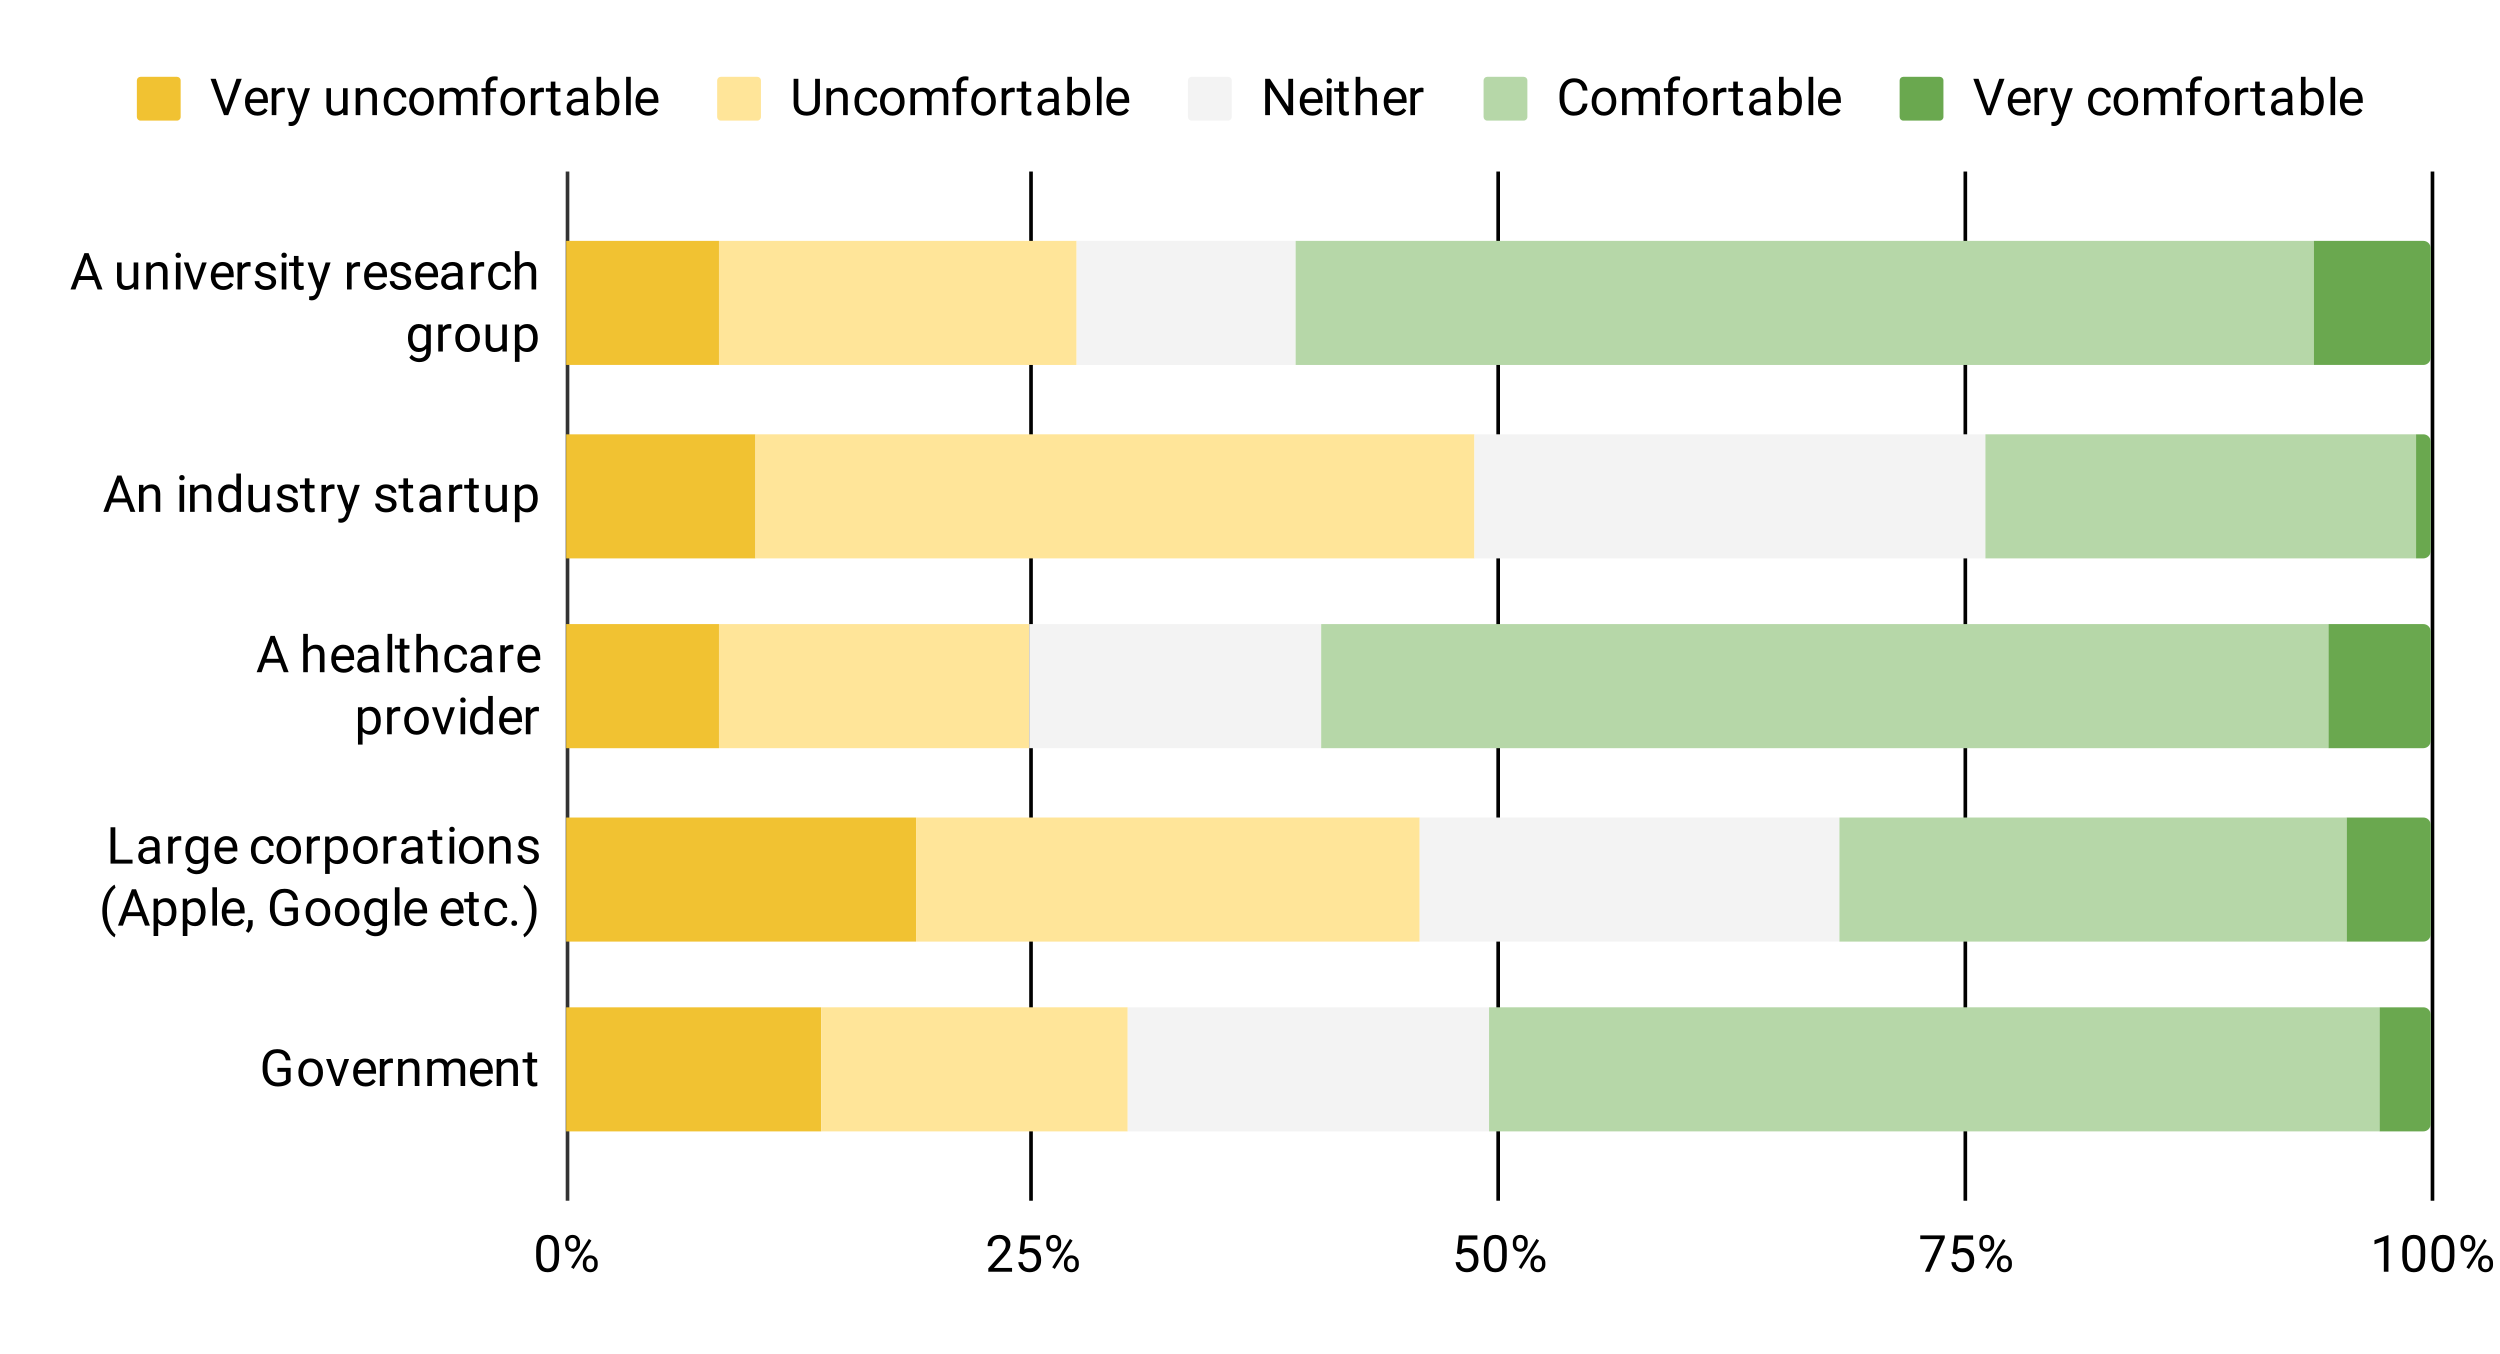 <svg version="1.1" viewBox="0.0 0.0 685.0 371.0" fill="none" stroke="none" stroke-linecap="square" stroke-miterlimit="10" width="685" height="371" xmlns:xlink="http://www.w3.org/1999/xlink" xmlns="http://www.w3.org/2000/svg"><path fill="#ffffff" d="M0 0L685.0 0L685.0 371.0L0 371.0L0 0Z" fill-rule="nonzero"/><path stroke="#333333" stroke-width="1.0" stroke-linecap="butt" d="M155.5 47.5L155.5 328.5" fill-rule="nonzero"/><path stroke="#000000" stroke-width="1.0" stroke-linecap="butt" d="M282.5 47.5L282.5 328.5" fill-rule="nonzero"/><path stroke="#000000" stroke-width="1.0" stroke-linecap="butt" d="M410.5 47.5L410.5 328.5" fill-rule="nonzero"/><path stroke="#000000" stroke-width="1.0" stroke-linecap="butt" d="M538.5 47.5L538.5 328.5" fill-rule="nonzero"/><path stroke="#000000" stroke-width="1.0" stroke-linecap="butt" d="M666.5 47.5L666.5 328.5" fill-rule="nonzero"/><clipPath id="id_0"><path d="M155.13 47.917L666.45 47.917L666.45 328.45L155.13 328.45L155.13 47.917Z" clip-rule="nonzero"/></clipPath><path stroke="#000000" stroke-width="0.0" stroke-linecap="butt" stroke-opacity="0.0" clip-path="url(#id_0)" d="M155.0 100.0L155.0 66.0L197.0 66.0L197.0 100.0Z" fill-rule="nonzero"/><path fill="#f1c232" clip-path="url(#id_0)" d="M155.0 100.0L155.0 66.0L197.0 66.0L197.0 100.0Z" fill-rule="nonzero"/><path stroke="#000000" stroke-width="0.0" stroke-linecap="butt" stroke-opacity="0.0" clip-path="url(#id_0)" d="M155.0 153.0L155.0 119.0L207.0 119.0L207.0 153.0Z" fill-rule="nonzero"/><path fill="#f1c232" clip-path="url(#id_0)" d="M155.0 153.0L155.0 119.0L207.0 119.0L207.0 153.0Z" fill-rule="nonzero"/><path stroke="#000000" stroke-width="0.0" stroke-linecap="butt" stroke-opacity="0.0" clip-path="url(#id_0)" d="M155.0 205.0L155.0 171.0L197.0 171.0L197.0 205.0Z" fill-rule="nonzero"/><path fill="#f1c232" clip-path="url(#id_0)" d="M155.0 205.0L155.0 171.0L197.0 171.0L197.0 205.0Z" fill-rule="nonzero"/><path stroke="#000000" stroke-width="0.0" stroke-linecap="butt" stroke-opacity="0.0" clip-path="url(#id_0)" d="M155.0 258.0L155.0 224.0L251.0 224.0L251.0 258.0Z" fill-rule="nonzero"/><path fill="#f1c232" clip-path="url(#id_0)" d="M155.0 258.0L155.0 224.0L251.0 224.0L251.0 258.0Z" fill-rule="nonzero"/><path stroke="#000000" stroke-width="0.0" stroke-linecap="butt" stroke-opacity="0.0" clip-path="url(#id_0)" d="M155.0 310.0L155.0 276.0L225.0 276.0L225.0 310.0Z" fill-rule="nonzero"/><path fill="#f1c232" clip-path="url(#id_0)" d="M155.0 310.0L155.0 276.0L225.0 276.0L225.0 310.0Z" fill-rule="nonzero"/><path stroke="#000000" stroke-width="0.0" stroke-linecap="butt" stroke-opacity="0.0" clip-path="url(#id_0)" d="M197.0 100.0L197.0 66.0L295.0 66.0L295.0 100.0Z" fill-rule="nonzero"/><path fill="#ffe599" clip-path="url(#id_0)" d="M197.0 100.0L197.0 66.0L295.0 66.0L295.0 100.0Z" fill-rule="nonzero"/><path stroke="#000000" stroke-width="0.0" stroke-linecap="butt" stroke-opacity="0.0" clip-path="url(#id_0)" d="M207.0 153.0L207.0 119.0L404.0 119.0L404.0 153.0Z" fill-rule="nonzero"/><path fill="#ffe599" clip-path="url(#id_0)" d="M207.0 153.0L207.0 119.0L404.0 119.0L404.0 153.0Z" fill-rule="nonzero"/><path stroke="#000000" stroke-width="0.0" stroke-linecap="butt" stroke-opacity="0.0" clip-path="url(#id_0)" d="M197.0 205.0L197.0 171.0L282.0 171.0L282.0 205.0Z" fill-rule="nonzero"/><path fill="#ffe599" clip-path="url(#id_0)" d="M197.0 205.0L197.0 171.0L282.0 171.0L282.0 205.0Z" fill-rule="nonzero"/><path stroke="#000000" stroke-width="0.0" stroke-linecap="butt" stroke-opacity="0.0" clip-path="url(#id_0)" d="M251.0 258.0L251.0 224.0L389.0 224.0L389.0 258.0Z" fill-rule="nonzero"/><path fill="#ffe599" clip-path="url(#id_0)" d="M251.0 258.0L251.0 224.0L389.0 224.0L389.0 258.0Z" fill-rule="nonzero"/><path stroke="#000000" stroke-width="0.0" stroke-linecap="butt" stroke-opacity="0.0" clip-path="url(#id_0)" d="M225.0 310.0L225.0 276.0L309.0 276.0L309.0 310.0Z" fill-rule="nonzero"/><path fill="#ffe599" clip-path="url(#id_0)" d="M225.0 310.0L225.0 276.0L309.0 276.0L309.0 310.0Z" fill-rule="nonzero"/><path stroke="#000000" stroke-width="0.0" stroke-linecap="butt" stroke-opacity="0.0" clip-path="url(#id_0)" d="M295.0 100.0L295.0 66.0L355.0 66.0L355.0 100.0Z" fill-rule="nonzero"/><path fill="#f3f3f3" clip-path="url(#id_0)" d="M295.0 100.0L295.0 66.0L355.0 66.0L355.0 100.0Z" fill-rule="nonzero"/><path stroke="#000000" stroke-width="0.0" stroke-linecap="butt" stroke-opacity="0.0" clip-path="url(#id_0)" d="M404.0 153.0L404.0 119.0L544.0 119.0L544.0 153.0Z" fill-rule="nonzero"/><path fill="#f3f3f3" clip-path="url(#id_0)" d="M404.0 153.0L404.0 119.0L544.0 119.0L544.0 153.0Z" fill-rule="nonzero"/><path stroke="#000000" stroke-width="0.0" stroke-linecap="butt" stroke-opacity="0.0" clip-path="url(#id_0)" d="M282.0 205.0L282.0 171.0L362.0 171.0L362.0 205.0Z" fill-rule="nonzero"/><path fill="#f3f3f3" clip-path="url(#id_0)" d="M282.0 205.0L282.0 171.0L362.0 171.0L362.0 205.0Z" fill-rule="nonzero"/><path stroke="#000000" stroke-width="0.0" stroke-linecap="butt" stroke-opacity="0.0" clip-path="url(#id_0)" d="M389.0 258.0L389.0 224.0L504.0 224.0L504.0 258.0Z" fill-rule="nonzero"/><path fill="#f3f3f3" clip-path="url(#id_0)" d="M389.0 258.0L389.0 224.0L504.0 224.0L504.0 258.0Z" fill-rule="nonzero"/><path stroke="#000000" stroke-width="0.0" stroke-linecap="butt" stroke-opacity="0.0" clip-path="url(#id_0)" d="M309.0 310.0L309.0 276.0L408.0 276.0L408.0 310.0Z" fill-rule="nonzero"/><path fill="#f3f3f3" clip-path="url(#id_0)" d="M309.0 310.0L309.0 276.0L408.0 276.0L408.0 310.0Z" fill-rule="nonzero"/><path stroke="#000000" stroke-width="0.0" stroke-linecap="butt" stroke-opacity="0.0" clip-path="url(#id_0)" d="M355.0 100.0L355.0 66.0L634.0 66.0L634.0 100.0Z" fill-rule="nonzero"/><path fill="#b6d7a8" clip-path="url(#id_0)" d="M355.0 100.0L355.0 66.0L634.0 66.0L634.0 100.0Z" fill-rule="nonzero"/><path stroke="#000000" stroke-width="0.0" stroke-linecap="butt" stroke-opacity="0.0" clip-path="url(#id_0)" d="M544.0 153.0L544.0 119.0L662.0 119.0L662.0 153.0Z" fill-rule="nonzero"/><path fill="#b6d7a8" clip-path="url(#id_0)" d="M544.0 153.0L544.0 119.0L662.0 119.0L662.0 153.0Z" fill-rule="nonzero"/><path stroke="#000000" stroke-width="0.0" stroke-linecap="butt" stroke-opacity="0.0" clip-path="url(#id_0)" d="M362.0 205.0L362.0 171.0L638.0 171.0L638.0 205.0Z" fill-rule="nonzero"/><path fill="#b6d7a8" clip-path="url(#id_0)" d="M362.0 205.0L362.0 171.0L638.0 171.0L638.0 205.0Z" fill-rule="nonzero"/><path stroke="#000000" stroke-width="0.0" stroke-linecap="butt" stroke-opacity="0.0" clip-path="url(#id_0)" d="M504.0 258.0L504.0 224.0L643.0 224.0L643.0 258.0Z" fill-rule="nonzero"/><path fill="#b6d7a8" clip-path="url(#id_0)" d="M504.0 258.0L504.0 224.0L643.0 224.0L643.0 258.0Z" fill-rule="nonzero"/><path stroke="#000000" stroke-width="0.0" stroke-linecap="butt" stroke-opacity="0.0" clip-path="url(#id_0)" d="M408.0 310.0L408.0 276.0L652.0 276.0L652.0 310.0Z" fill-rule="nonzero"/><path fill="#b6d7a8" clip-path="url(#id_0)" d="M408.0 310.0L408.0 276.0L652.0 276.0L652.0 310.0Z" fill-rule="nonzero"/><path stroke="#000000" stroke-width="0.0" stroke-linecap="butt" stroke-opacity="0.0" clip-path="url(#id_0)" d="M634.0 100.0L634.0 66.0L664.0 66.0C665.105 66.0 666.0 66.895 666.0 68.0L666.0 98.0C666.0 99.105 665.105 100.0 664.0 100.0Z" fill-rule="nonzero"/><path fill="#6aa84f" clip-path="url(#id_0)" d="M634.0 100.0L634.0 66.0L664.0 66.0C665.105 66.0 666.0 66.895 666.0 68.0L666.0 98.0C666.0 99.105 665.105 100.0 664.0 100.0Z" fill-rule="nonzero"/><path stroke="#000000" stroke-width="0.0" stroke-linecap="butt" stroke-opacity="0.0" clip-path="url(#id_0)" d="M662.0 153.0L662.0 119.0L664.0 119.0C665.105 119.0 666.0 119.895 666.0 121.0L666.0 151.0C666.0 152.105 665.105 153.0 664.0 153.0Z" fill-rule="nonzero"/><path fill="#6aa84f" clip-path="url(#id_0)" d="M662.0 153.0L662.0 119.0L664.0 119.0C665.105 119.0 666.0 119.895 666.0 121.0L666.0 151.0C666.0 152.105 665.105 153.0 664.0 153.0Z" fill-rule="nonzero"/><path stroke="#000000" stroke-width="0.0" stroke-linecap="butt" stroke-opacity="0.0" clip-path="url(#id_0)" d="M638.0 205.0L638.0 171.0L664.0 171.0C665.105 171.0 666.0 171.895 666.0 173.0L666.0 203.0C666.0 204.105 665.105 205.0 664.0 205.0Z" fill-rule="nonzero"/><path fill="#6aa84f" clip-path="url(#id_0)" d="M638.0 205.0L638.0 171.0L664.0 171.0C665.105 171.0 666.0 171.895 666.0 173.0L666.0 203.0C666.0 204.105 665.105 205.0 664.0 205.0Z" fill-rule="nonzero"/><path stroke="#000000" stroke-width="0.0" stroke-linecap="butt" stroke-opacity="0.0" clip-path="url(#id_0)" d="M643.0 258.0L643.0 224.0L664.0 224.0C665.105 224.0 666.0 224.895 666.0 226.0L666.0 256.0C666.0 257.105 665.105 258.0 664.0 258.0Z" fill-rule="nonzero"/><path fill="#6aa84f" clip-path="url(#id_0)" d="M643.0 258.0L643.0 224.0L664.0 224.0C665.105 224.0 666.0 224.895 666.0 226.0L666.0 256.0C666.0 257.105 665.105 258.0 664.0 258.0Z" fill-rule="nonzero"/><path stroke="#000000" stroke-width="0.0" stroke-linecap="butt" stroke-opacity="0.0" clip-path="url(#id_0)" d="M652.0 310.0L652.0 276.0L664.0 276.0C665.105 276.0 666.0 276.895 666.0 278.0L666.0 308.0C666.0 309.105 665.105 310.0 664.0 310.0Z" fill-rule="nonzero"/><path fill="#6aa84f" clip-path="url(#id_0)" d="M652.0 310.0L652.0 276.0L664.0 276.0C665.105 276.0 666.0 276.895 666.0 278.0L666.0 308.0C666.0 309.105 665.105 310.0 664.0 310.0Z" fill-rule="nonzero"/><path fill="#000000" d="M25.786 76.717L21.614 76.717L20.677 79.311L19.317 79.311L23.13 69.358L24.271 69.358L28.083 79.311L26.739 79.311L25.786 76.717ZM22.005 75.639L25.396 75.639L23.692 70.983L22.005 75.639ZM36.661 78.577Q35.911 79.452 34.489 79.452Q33.302 79.452 32.677 78.764Q32.067 78.077 32.067 76.733L32.067 71.92L33.317 71.92L33.317 76.686Q33.317 78.374 34.692 78.374Q36.146 78.374 36.614 77.295L36.614 71.92L37.88 71.92L37.88 79.311L36.677 79.311L36.661 78.577ZM41.286 71.92L41.317 72.842Q42.177 71.78 43.536 71.78Q45.88 71.78 45.911 74.42L45.911 79.311L44.646 79.311L44.646 74.42Q44.63 73.624 44.271 73.249Q43.911 72.858 43.161 72.858Q42.536 72.858 42.067 73.186Q41.614 73.514 41.349 74.045L41.349 79.311L40.083 79.311L40.083 71.92L41.286 71.92ZM49.458 79.311L48.192 79.311L48.192 71.92L49.458 71.92L49.458 79.311ZM48.099 69.952Q48.099 69.639 48.286 69.436Q48.474 69.217 48.833 69.217Q49.208 69.217 49.396 69.436Q49.599 69.639 49.599 69.952Q49.599 70.264 49.396 70.467Q49.208 70.67 48.833 70.67Q48.474 70.67 48.286 70.467Q48.099 70.264 48.099 69.952ZM53.521 77.592L55.364 71.92L56.646 71.92L54.005 79.311L53.036 79.311L50.349 71.92L51.646 71.92L53.521 77.592ZM61.161 79.452Q59.646 79.452 58.708 78.467Q57.771 77.467 57.771 75.811L57.771 75.592Q57.771 74.483 58.192 73.624Q58.614 72.749 59.364 72.264Q60.114 71.78 61.005 71.78Q62.442 71.78 63.239 72.733Q64.036 73.67 64.036 75.452L64.036 75.967L59.036 75.967Q59.052 77.061 59.661 77.749Q60.286 78.42 61.224 78.42Q61.896 78.42 62.349 78.155Q62.817 77.874 63.177 77.42L63.942 78.014Q63.021 79.452 61.161 79.452ZM61.005 72.811Q60.239 72.811 59.708 73.374Q59.192 73.936 59.067 74.936L62.771 74.936L62.771 74.842Q62.724 73.874 62.255 73.342Q61.786 72.811 61.005 72.811ZM68.661 73.045Q68.38 72.999 68.036 72.999Q66.802 72.999 66.349 74.061L66.349 79.311L65.083 79.311L65.083 71.92L66.317 71.92L66.333 72.764Q66.958 71.78 68.099 71.78Q68.474 71.78 68.661 71.874L68.661 73.045ZM74.396 77.342Q74.396 76.842 74.005 76.561Q73.614 76.264 72.661 76.061Q71.708 75.858 71.13 75.577Q70.567 75.28 70.302 74.889Q70.036 74.499 70.036 73.952Q70.036 73.03 70.802 72.405Q71.567 71.78 72.771 71.78Q74.021 71.78 74.802 72.436Q75.583 73.077 75.583 74.092L74.317 74.092Q74.317 73.561 73.88 73.186Q73.442 72.811 72.771 72.811Q72.083 72.811 71.692 73.124Q71.302 73.42 71.302 73.905Q71.302 74.358 71.661 74.592Q72.021 74.827 72.958 75.045Q73.911 75.249 74.505 75.545Q75.099 75.842 75.38 76.264Q75.661 76.67 75.661 77.264Q75.661 78.249 74.864 78.858Q74.067 79.452 72.802 79.452Q71.927 79.452 71.239 79.139Q70.552 78.811 70.161 78.249Q69.786 77.686 69.786 77.03L71.052 77.03Q71.083 77.67 71.552 78.045Q72.036 78.42 72.802 78.42Q73.521 78.42 73.958 78.124Q74.396 77.827 74.396 77.342ZM78.458 79.311L77.192 79.311L77.192 71.92L78.458 71.92L78.458 79.311ZM77.099 69.952Q77.099 69.639 77.286 69.436Q77.474 69.217 77.833 69.217Q78.208 69.217 78.396 69.436Q78.599 69.639 78.599 69.952Q78.599 70.264 78.396 70.467Q78.208 70.67 77.833 70.67Q77.474 70.67 77.286 70.467Q77.099 70.264 77.099 69.952ZM81.802 70.124L81.802 71.92L83.177 71.92L83.177 72.889L81.802 72.889L81.802 77.483Q81.802 77.92 81.989 78.155Q82.177 78.374 82.614 78.374Q82.833 78.374 83.224 78.28L83.224 79.311Q82.724 79.452 82.255 79.452Q81.396 79.452 80.958 78.936Q80.536 78.42 80.536 77.483L80.536 72.889L79.192 72.889L79.192 71.92L80.536 71.92L80.536 70.124L81.802 70.124ZM87.505 77.452L89.224 71.92L90.583 71.92L87.614 80.452Q86.927 82.295 85.411 82.295L85.177 82.28L84.708 82.186L84.708 81.17L85.052 81.186Q85.692 81.186 86.052 80.92Q86.411 80.67 86.646 79.983L86.927 79.233L84.286 71.92L85.661 71.92L87.505 77.452ZM98.661 73.045Q98.38 72.999 98.036 72.999Q96.802 72.999 96.349 74.061L96.349 79.311L95.083 79.311L95.083 71.92L96.317 71.92L96.333 72.764Q96.958 71.78 98.099 71.78Q98.474 71.78 98.661 71.874L98.661 73.045ZM103.161 79.452Q101.646 79.452 100.708 78.467Q99.771 77.467 99.771 75.811L99.771 75.592Q99.771 74.483 100.192 73.624Q100.614 72.749 101.364 72.264Q102.114 71.78 103.005 71.78Q104.442 71.78 105.239 72.733Q106.036 73.67 106.036 75.452L106.036 75.967L101.036 75.967Q101.052 77.061 101.661 77.749Q102.286 78.42 103.224 78.42Q103.896 78.42 104.349 78.155Q104.817 77.874 105.177 77.42L105.942 78.014Q105.021 79.452 103.161 79.452ZM103.005 72.811Q102.239 72.811 101.708 73.374Q101.192 73.936 101.067 74.936L104.771 74.936L104.771 74.842Q104.724 73.874 104.255 73.342Q103.786 72.811 103.005 72.811ZM111.396 77.342Q111.396 76.842 111.005 76.561Q110.614 76.264 109.661 76.061Q108.708 75.858 108.13 75.577Q107.567 75.28 107.302 74.889Q107.036 74.499 107.036 73.952Q107.036 73.03 107.802 72.405Q108.567 71.78 109.771 71.78Q111.021 71.78 111.802 72.436Q112.583 73.077 112.583 74.092L111.317 74.092Q111.317 73.561 110.88 73.186Q110.442 72.811 109.771 72.811Q109.083 72.811 108.692 73.124Q108.302 73.42 108.302 73.905Q108.302 74.358 108.661 74.592Q109.021 74.827 109.958 75.045Q110.911 75.249 111.505 75.545Q112.099 75.842 112.38 76.264Q112.661 76.67 112.661 77.264Q112.661 78.249 111.864 78.858Q111.067 79.452 109.802 79.452Q108.927 79.452 108.239 79.139Q107.552 78.811 107.161 78.249Q106.786 77.686 106.786 77.03L108.052 77.03Q108.083 77.67 108.552 78.045Q109.036 78.42 109.802 78.42Q110.521 78.42 110.958 78.124Q111.396 77.827 111.396 77.342ZM117.161 79.452Q115.646 79.452 114.708 78.467Q113.771 77.467 113.771 75.811L113.771 75.592Q113.771 74.483 114.192 73.624Q114.614 72.749 115.364 72.264Q116.114 71.78 117.005 71.78Q118.442 71.78 119.239 72.733Q120.036 73.67 120.036 75.452L120.036 75.967L115.036 75.967Q115.052 77.061 115.661 77.749Q116.286 78.42 117.224 78.42Q117.896 78.42 118.349 78.155Q118.817 77.874 119.177 77.42L119.942 78.014Q119.021 79.452 117.161 79.452ZM117.005 72.811Q116.239 72.811 115.708 73.374Q115.192 73.936 115.067 74.936L118.771 74.936L118.771 74.842Q118.724 73.874 118.255 73.342Q117.786 72.811 117.005 72.811ZM125.661 79.311Q125.552 79.092 125.474 78.53Q124.599 79.452 123.364 79.452Q122.271 79.452 121.567 78.842Q120.88 78.217 120.88 77.264Q120.88 76.108 121.755 75.467Q122.63 74.827 124.224 74.827L125.458 74.827L125.458 74.249Q125.458 73.577 125.052 73.186Q124.661 72.795 123.896 72.795Q123.208 72.795 122.755 73.139Q122.302 73.483 122.302 73.967L121.021 73.967Q121.021 73.405 121.411 72.889Q121.817 72.374 122.489 72.077Q123.161 71.78 123.958 71.78Q125.239 71.78 125.958 72.42Q126.692 73.061 126.724 74.17L126.724 77.577Q126.724 78.592 126.974 79.202L126.974 79.311L125.661 79.311ZM123.552 78.342Q124.146 78.342 124.677 78.045Q125.224 77.733 125.458 77.233L125.458 75.717L124.458 75.717Q122.146 75.717 122.146 77.077Q122.146 77.67 122.536 78.014Q122.927 78.342 123.552 78.342ZM132.661 73.045Q132.38 72.999 132.036 72.999Q130.802 72.999 130.349 74.061L130.349 79.311L129.083 79.311L129.083 71.92L130.317 71.92L130.333 72.764Q130.958 71.78 132.099 71.78Q132.474 71.78 132.661 71.874L132.661 73.045ZM137.052 78.42Q137.724 78.42 138.224 78.014Q138.739 77.592 138.802 76.983L139.989 76.983Q139.958 77.608 139.552 78.186Q139.146 78.764 138.474 79.108Q137.802 79.452 137.052 79.452Q135.536 79.452 134.646 78.452Q133.755 77.436 133.755 75.686L133.755 75.467Q133.755 74.389 134.146 73.545Q134.552 72.702 135.286 72.249Q136.036 71.78 137.052 71.78Q138.286 71.78 139.114 72.53Q139.942 73.264 139.989 74.452L138.802 74.452Q138.739 73.733 138.255 73.28Q137.771 72.811 137.052 72.811Q136.083 72.811 135.552 73.514Q135.021 74.202 135.021 75.514L135.021 75.749Q135.021 77.03 135.552 77.733Q136.083 78.42 137.052 78.42ZM142.349 72.811Q143.192 71.78 144.536 71.78Q146.88 71.78 146.911 74.42L146.911 79.311L145.646 79.311L145.646 74.42Q145.63 73.624 145.271 73.249Q144.911 72.858 144.161 72.858Q143.536 72.858 143.067 73.186Q142.614 73.514 142.349 74.045L142.349 79.311L141.083 79.311L141.083 68.811L142.349 68.811L142.349 72.811Z" fill-rule="nonzero"/><path fill="#000000" d="M111.786 92.545Q111.786 90.827 112.583 89.811Q113.38 88.78 114.708 88.78Q116.052 88.78 116.817 89.733L116.88 88.92L118.036 88.92L118.036 96.139Q118.036 97.577 117.177 98.389Q116.333 99.217 114.896 99.217Q114.099 99.217 113.333 98.874Q112.567 98.545 112.161 97.952L112.817 97.186Q113.63 98.186 114.802 98.186Q115.724 98.186 116.239 97.67Q116.771 97.155 116.771 96.202L116.771 95.577Q116.005 96.452 114.692 96.452Q113.396 96.452 112.583 95.405Q111.786 94.358 111.786 92.545ZM113.052 92.702Q113.052 93.952 113.567 94.67Q114.083 95.374 115.005 95.374Q116.208 95.374 116.771 94.28L116.771 90.905Q116.177 89.858 115.021 89.858Q114.099 89.858 113.567 90.577Q113.052 91.28 113.052 92.702ZM123.661 90.045Q123.38 89.999 123.036 89.999Q121.802 89.999 121.349 91.061L121.349 96.311L120.083 96.311L120.083 88.92L121.317 88.92L121.333 89.764Q121.958 88.78 123.099 88.78Q123.474 88.78 123.661 88.874L123.661 90.045ZM124.755 92.545Q124.755 91.452 125.177 90.592Q125.614 89.717 126.364 89.249Q127.13 88.78 128.114 88.78Q129.614 88.78 130.552 89.827Q131.489 90.874 131.489 92.608L131.489 92.702Q131.489 93.78 131.067 94.639Q130.661 95.483 129.88 95.967Q129.114 96.452 128.13 96.452Q126.614 96.452 125.677 95.405Q124.755 94.358 124.755 92.639L124.755 92.545ZM126.021 92.702Q126.021 93.92 126.583 94.67Q127.161 95.42 128.13 95.42Q129.083 95.42 129.646 94.67Q130.224 93.905 130.224 92.545Q130.224 91.327 129.646 90.577Q129.067 89.811 128.114 89.811Q127.177 89.811 126.599 90.561Q126.021 91.311 126.021 92.702ZM137.661 95.577Q136.911 96.452 135.489 96.452Q134.302 96.452 133.677 95.764Q133.067 95.077 133.067 93.733L133.067 88.92L134.317 88.92L134.317 93.686Q134.317 95.374 135.692 95.374Q137.146 95.374 137.614 94.295L137.614 88.92L138.88 88.92L138.88 96.311L137.677 96.311L137.661 95.577ZM147.333 92.702Q147.333 94.389 146.552 95.42Q145.786 96.452 144.474 96.452Q143.13 96.452 142.349 95.592L142.349 99.155L141.083 99.155L141.083 88.92L142.239 88.92L142.302 89.733Q143.083 88.78 144.458 88.78Q145.786 88.78 146.552 89.78Q147.333 90.78 147.333 92.577L147.333 92.702ZM146.067 92.545Q146.067 91.295 145.536 90.577Q145.005 89.858 144.067 89.858Q142.927 89.858 142.349 90.874L142.349 94.405Q142.927 95.42 144.083 95.42Q145.005 95.42 145.536 94.702Q146.067 93.967 146.067 92.545Z" fill-rule="nonzero"/><path fill="#000000" d="M34.786 137.653L30.614 137.653L29.677 140.247L28.317 140.247L32.13 130.294L33.271 130.294L37.083 140.247L35.739 140.247L34.786 137.653ZM31.005 136.575L34.396 136.575L32.692 131.919L31.005 136.575ZM39.286 132.857L39.317 133.778Q40.177 132.716 41.536 132.716Q43.88 132.716 43.911 135.357L43.911 140.247L42.646 140.247L42.646 135.357Q42.63 134.56 42.271 134.185Q41.911 133.794 41.161 133.794Q40.536 133.794 40.067 134.122Q39.614 134.45 39.349 134.982L39.349 140.247L38.083 140.247L38.083 132.857L39.286 132.857ZM50.458 140.247L49.192 140.247L49.192 132.857L50.458 132.857L50.458 140.247ZM49.099 130.888Q49.099 130.575 49.286 130.372Q49.474 130.153 49.833 130.153Q50.208 130.153 50.396 130.372Q50.599 130.575 50.599 130.888Q50.599 131.2 50.396 131.403Q50.208 131.607 49.833 131.607Q49.474 131.607 49.286 131.403Q49.099 131.2 49.099 130.888ZM53.286 132.857L53.317 133.778Q54.177 132.716 55.536 132.716Q57.88 132.716 57.911 135.357L57.911 140.247L56.646 140.247L56.646 135.357Q56.63 134.56 56.271 134.185Q55.911 133.794 55.161 133.794Q54.536 133.794 54.067 134.122Q53.614 134.45 53.349 134.982L53.349 140.247L52.083 140.247L52.083 132.857L53.286 132.857ZM59.786 136.482Q59.786 134.778 60.583 133.747Q61.396 132.716 62.692 132.716Q64.005 132.716 64.755 133.607L64.755 129.747L66.021 129.747L66.021 140.247L64.864 140.247L64.802 139.45Q64.036 140.388 62.692 140.388Q61.396 140.388 60.583 139.341Q59.786 138.278 59.786 136.575L59.786 136.482ZM61.052 136.638Q61.052 137.888 61.567 138.607Q62.083 139.31 63.005 139.31Q64.208 139.31 64.755 138.232L64.755 134.825Q64.192 133.794 63.021 133.794Q62.083 133.794 61.567 134.513Q61.052 135.216 61.052 136.638ZM72.661 139.513Q71.911 140.388 70.489 140.388Q69.302 140.388 68.677 139.7Q68.067 139.013 68.067 137.669L68.067 132.857L69.317 132.857L69.317 137.622Q69.317 139.31 70.692 139.31Q72.146 139.31 72.614 138.232L72.614 132.857L73.88 132.857L73.88 140.247L72.677 140.247L72.661 139.513ZM80.396 138.278Q80.396 137.778 80.005 137.497Q79.614 137.2 78.661 136.997Q77.708 136.794 77.13 136.513Q76.567 136.216 76.302 135.825Q76.036 135.435 76.036 134.888Q76.036 133.966 76.802 133.341Q77.567 132.716 78.771 132.716Q80.021 132.716 80.802 133.372Q81.583 134.013 81.583 135.028L80.317 135.028Q80.317 134.497 79.88 134.122Q79.442 133.747 78.771 133.747Q78.083 133.747 77.692 134.06Q77.302 134.357 77.302 134.841Q77.302 135.294 77.661 135.528Q78.021 135.763 78.958 135.982Q79.911 136.185 80.505 136.482Q81.099 136.778 81.38 137.2Q81.661 137.607 81.661 138.2Q81.661 139.185 80.864 139.794Q80.067 140.388 78.802 140.388Q77.927 140.388 77.239 140.075Q76.552 139.747 76.161 139.185Q75.786 138.622 75.786 137.966L77.052 137.966Q77.083 138.607 77.552 138.982Q78.036 139.357 78.802 139.357Q79.521 139.357 79.958 139.06Q80.396 138.763 80.396 138.278ZM84.802 131.06L84.802 132.857L86.177 132.857L86.177 133.825L84.802 133.825L84.802 138.419Q84.802 138.857 84.989 139.091Q85.177 139.31 85.614 139.31Q85.833 139.31 86.224 139.216L86.224 140.247Q85.724 140.388 85.255 140.388Q84.396 140.388 83.958 139.872Q83.536 139.357 83.536 138.419L83.536 133.825L82.192 133.825L82.192 132.857L83.536 132.857L83.536 131.06L84.802 131.06ZM91.661 133.982Q91.38 133.935 91.036 133.935Q89.802 133.935 89.349 134.997L89.349 140.247L88.083 140.247L88.083 132.857L89.317 132.857L89.333 133.7Q89.958 132.716 91.099 132.716Q91.474 132.716 91.661 132.81L91.661 133.982ZM95.505 138.388L97.224 132.857L98.583 132.857L95.614 141.388Q94.927 143.232 93.411 143.232L93.177 143.216L92.708 143.122L92.708 142.107L93.052 142.122Q93.692 142.122 94.052 141.857Q94.411 141.607 94.646 140.919L94.927 140.169L92.286 132.857L93.661 132.857L95.505 138.388ZM107.396 138.278Q107.396 137.778 107.005 137.497Q106.614 137.2 105.661 136.997Q104.708 136.794 104.13 136.513Q103.567 136.216 103.302 135.825Q103.036 135.435 103.036 134.888Q103.036 133.966 103.802 133.341Q104.567 132.716 105.771 132.716Q107.021 132.716 107.802 133.372Q108.583 134.013 108.583 135.028L107.317 135.028Q107.317 134.497 106.88 134.122Q106.442 133.747 105.771 133.747Q105.083 133.747 104.692 134.06Q104.302 134.357 104.302 134.841Q104.302 135.294 104.661 135.528Q105.021 135.763 105.958 135.982Q106.911 136.185 107.505 136.482Q108.099 136.778 108.38 137.2Q108.661 137.607 108.661 138.2Q108.661 139.185 107.864 139.794Q107.067 140.388 105.802 140.388Q104.927 140.388 104.239 140.075Q103.552 139.747 103.161 139.185Q102.786 138.622 102.786 137.966L104.052 137.966Q104.083 138.607 104.552 138.982Q105.036 139.357 105.802 139.357Q106.521 139.357 106.958 139.06Q107.396 138.763 107.396 138.278ZM111.802 131.06L111.802 132.857L113.177 132.857L113.177 133.825L111.802 133.825L111.802 138.419Q111.802 138.857 111.989 139.091Q112.177 139.31 112.614 139.31Q112.833 139.31 113.224 139.216L113.224 140.247Q112.724 140.388 112.255 140.388Q111.396 140.388 110.958 139.872Q110.536 139.357 110.536 138.419L110.536 133.825L109.192 133.825L109.192 132.857L110.536 132.857L110.536 131.06L111.802 131.06ZM119.661 140.247Q119.552 140.028 119.474 139.466Q118.599 140.388 117.364 140.388Q116.271 140.388 115.567 139.778Q114.88 139.153 114.88 138.2Q114.88 137.044 115.755 136.403Q116.63 135.763 118.224 135.763L119.458 135.763L119.458 135.185Q119.458 134.513 119.052 134.122Q118.661 133.732 117.896 133.732Q117.208 133.732 116.755 134.075Q116.302 134.419 116.302 134.903L115.021 134.903Q115.021 134.341 115.411 133.825Q115.817 133.31 116.489 133.013Q117.161 132.716 117.958 132.716Q119.239 132.716 119.958 133.357Q120.692 133.997 120.724 135.107L120.724 138.513Q120.724 139.528 120.974 140.138L120.974 140.247L119.661 140.247ZM117.552 139.278Q118.146 139.278 118.677 138.982Q119.224 138.669 119.458 138.169L119.458 136.653L118.458 136.653Q116.146 136.653 116.146 138.013Q116.146 138.607 116.536 138.95Q116.927 139.278 117.552 139.278ZM126.661 133.982Q126.38 133.935 126.036 133.935Q124.802 133.935 124.349 134.997L124.349 140.247L123.083 140.247L123.083 132.857L124.317 132.857L124.333 133.7Q124.958 132.716 126.099 132.716Q126.474 132.716 126.661 132.81L126.661 133.982ZM129.802 131.06L129.802 132.857L131.177 132.857L131.177 133.825L129.802 133.825L129.802 138.419Q129.802 138.857 129.989 139.091Q130.177 139.31 130.614 139.31Q130.833 139.31 131.224 139.216L131.224 140.247Q130.724 140.388 130.255 140.388Q129.396 140.388 128.958 139.872Q128.536 139.357 128.536 138.419L128.536 133.825L127.192 133.825L127.192 132.857L128.536 132.857L128.536 131.06L129.802 131.06ZM137.661 139.513Q136.911 140.388 135.489 140.388Q134.302 140.388 133.677 139.7Q133.067 139.013 133.067 137.669L133.067 132.857L134.317 132.857L134.317 137.622Q134.317 139.31 135.692 139.31Q137.146 139.31 137.614 138.232L137.614 132.857L138.88 132.857L138.88 140.247L137.677 140.247L137.661 139.513ZM147.333 136.638Q147.333 138.325 146.552 139.357Q145.786 140.388 144.474 140.388Q143.13 140.388 142.349 139.528L142.349 143.091L141.083 143.091L141.083 132.857L142.239 132.857L142.302 133.669Q143.083 132.716 144.458 132.716Q145.786 132.716 146.552 133.716Q147.333 134.716 147.333 136.513L147.333 136.638ZM146.067 136.482Q146.067 135.232 145.536 134.513Q145.005 133.794 144.067 133.794Q142.927 133.794 142.349 134.81L142.349 138.341Q142.927 139.357 144.083 139.357Q145.005 139.357 145.536 138.638Q146.067 137.903 146.067 136.482Z" fill-rule="nonzero"/><path fill="#000000" d="M76.786 181.59L72.614 181.59L71.677 184.183L70.317 184.183L74.13 174.23L75.271 174.23L79.083 184.183L77.739 184.183L76.786 181.59ZM73.005 180.511L76.396 180.511L74.692 175.855L73.005 180.511ZM84.349 177.683Q85.192 176.652 86.536 176.652Q88.88 176.652 88.911 179.293L88.911 184.183L87.646 184.183L87.646 179.293Q87.63 178.496 87.271 178.121Q86.911 177.73 86.161 177.73Q85.536 177.73 85.067 178.058Q84.614 178.386 84.349 178.918L84.349 184.183L83.083 184.183L83.083 173.683L84.349 173.683L84.349 177.683ZM94.161 184.324Q92.646 184.324 91.708 183.34Q90.771 182.34 90.771 180.683L90.771 180.465Q90.771 179.355 91.192 178.496Q91.614 177.621 92.364 177.136Q93.114 176.652 94.005 176.652Q95.442 176.652 96.239 177.605Q97.036 178.543 97.036 180.324L97.036 180.84L92.036 180.84Q92.052 181.933 92.661 182.621Q93.286 183.293 94.224 183.293Q94.896 183.293 95.349 183.027Q95.817 182.746 96.177 182.293L96.942 182.886Q96.021 184.324 94.161 184.324ZM94.005 177.683Q93.239 177.683 92.708 178.246Q92.192 178.808 92.067 179.808L95.771 179.808L95.771 179.715Q95.724 178.746 95.255 178.215Q94.786 177.683 94.005 177.683ZM102.661 184.183Q102.552 183.965 102.474 183.402Q101.599 184.324 100.364 184.324Q99.271 184.324 98.567 183.715Q97.88 183.09 97.88 182.136Q97.88 180.98 98.755 180.34Q99.63 179.699 101.224 179.699L102.458 179.699L102.458 179.121Q102.458 178.449 102.052 178.058Q101.661 177.668 100.896 177.668Q100.208 177.668 99.755 178.011Q99.302 178.355 99.302 178.84L98.021 178.84Q98.021 178.277 98.411 177.761Q98.817 177.246 99.489 176.949Q100.161 176.652 100.958 176.652Q102.239 176.652 102.958 177.293Q103.692 177.933 103.724 179.043L103.724 182.449Q103.724 183.465 103.974 184.074L103.974 184.183L102.661 184.183ZM100.552 183.215Q101.146 183.215 101.677 182.918Q102.224 182.605 102.458 182.105L102.458 180.59L101.458 180.59Q99.146 180.59 99.146 181.949Q99.146 182.543 99.536 182.886Q99.927 183.215 100.552 183.215ZM107.458 184.183L106.192 184.183L106.192 173.683L107.458 173.683L107.458 184.183ZM110.802 174.996L110.802 176.793L112.177 176.793L112.177 177.761L110.802 177.761L110.802 182.355Q110.802 182.793 110.989 183.027Q111.177 183.246 111.614 183.246Q111.833 183.246 112.224 183.152L112.224 184.183Q111.724 184.324 111.255 184.324Q110.396 184.324 109.958 183.808Q109.536 183.293 109.536 182.355L109.536 177.761L108.192 177.761L108.192 176.793L109.536 176.793L109.536 174.996L110.802 174.996ZM115.349 177.683Q116.192 176.652 117.536 176.652Q119.88 176.652 119.911 179.293L119.911 184.183L118.646 184.183L118.646 179.293Q118.63 178.496 118.271 178.121Q117.911 177.73 117.161 177.73Q116.536 177.73 116.067 178.058Q115.614 178.386 115.349 178.918L115.349 184.183L114.083 184.183L114.083 173.683L115.349 173.683L115.349 177.683ZM125.052 183.293Q125.724 183.293 126.224 182.886Q126.739 182.465 126.802 181.855L127.989 181.855Q127.958 182.48 127.552 183.058Q127.146 183.636 126.474 183.98Q125.802 184.324 125.052 184.324Q123.536 184.324 122.646 183.324Q121.755 182.308 121.755 180.558L121.755 180.34Q121.755 179.261 122.146 178.418Q122.552 177.574 123.286 177.121Q124.036 176.652 125.052 176.652Q126.286 176.652 127.114 177.402Q127.942 178.136 127.989 179.324L126.802 179.324Q126.739 178.605 126.255 178.152Q125.771 177.683 125.052 177.683Q124.083 177.683 123.552 178.386Q123.021 179.074 123.021 180.386L123.021 180.621Q123.021 181.902 123.552 182.605Q124.083 183.293 125.052 183.293ZM133.661 184.183Q133.552 183.965 133.474 183.402Q132.599 184.324 131.364 184.324Q130.271 184.324 129.567 183.715Q128.88 183.09 128.88 182.136Q128.88 180.98 129.755 180.34Q130.63 179.699 132.224 179.699L133.458 179.699L133.458 179.121Q133.458 178.449 133.052 178.058Q132.661 177.668 131.896 177.668Q131.208 177.668 130.755 178.011Q130.302 178.355 130.302 178.84L129.021 178.84Q129.021 178.277 129.411 177.761Q129.817 177.246 130.489 176.949Q131.161 176.652 131.958 176.652Q133.239 176.652 133.958 177.293Q134.692 177.933 134.724 179.043L134.724 182.449Q134.724 183.465 134.974 184.074L134.974 184.183L133.661 184.183ZM131.552 183.215Q132.146 183.215 132.677 182.918Q133.224 182.605 133.458 182.105L133.458 180.59L132.458 180.59Q130.146 180.59 130.146 181.949Q130.146 182.543 130.536 182.886Q130.927 183.215 131.552 183.215ZM140.661 177.918Q140.38 177.871 140.036 177.871Q138.802 177.871 138.349 178.933L138.349 184.183L137.083 184.183L137.083 176.793L138.317 176.793L138.333 177.636Q138.958 176.652 140.099 176.652Q140.474 176.652 140.661 176.746L140.661 177.918ZM145.161 184.324Q143.646 184.324 142.708 183.34Q141.771 182.34 141.771 180.683L141.771 180.465Q141.771 179.355 142.192 178.496Q142.614 177.621 143.364 177.136Q144.114 176.652 145.005 176.652Q146.442 176.652 147.239 177.605Q148.036 178.543 148.036 180.324L148.036 180.84L143.036 180.84Q143.052 181.933 143.661 182.621Q144.286 183.293 145.224 183.293Q145.896 183.293 146.349 183.027Q146.817 182.746 147.177 182.293L147.942 182.886Q147.021 184.324 145.161 184.324ZM145.005 177.683Q144.239 177.683 143.708 178.246Q143.192 178.808 143.067 179.808L146.771 179.808L146.771 179.715Q146.724 178.746 146.255 178.215Q145.786 177.683 145.005 177.683Z" fill-rule="nonzero"/><path fill="#000000" d="M104.333 197.574Q104.333 199.261 103.552 200.293Q102.786 201.324 101.474 201.324Q100.13 201.324 99.349 200.465L99.349 204.027L98.083 204.027L98.083 193.793L99.239 193.793L99.302 194.605Q100.083 193.652 101.458 193.652Q102.786 193.652 103.552 194.652Q104.333 195.652 104.333 197.449L104.333 197.574ZM103.067 197.418Q103.067 196.168 102.536 195.449Q102.005 194.73 101.067 194.73Q99.927 194.73 99.349 195.746L99.349 199.277Q99.927 200.293 101.083 200.293Q102.005 200.293 102.536 199.574Q103.067 198.84 103.067 197.418ZM109.661 194.918Q109.38 194.871 109.036 194.871Q107.802 194.871 107.349 195.933L107.349 201.183L106.083 201.183L106.083 193.793L107.317 193.793L107.333 194.636Q107.958 193.652 109.099 193.652Q109.474 193.652 109.661 193.746L109.661 194.918ZM110.755 197.418Q110.755 196.324 111.177 195.465Q111.614 194.59 112.364 194.121Q113.13 193.652 114.114 193.652Q115.614 193.652 116.552 194.699Q117.489 195.746 117.489 197.48L117.489 197.574Q117.489 198.652 117.067 199.511Q116.661 200.355 115.88 200.84Q115.114 201.324 114.13 201.324Q112.614 201.324 111.677 200.277Q110.755 199.23 110.755 197.511L110.755 197.418ZM112.021 197.574Q112.021 198.793 112.583 199.543Q113.161 200.293 114.13 200.293Q115.083 200.293 115.646 199.543Q116.224 198.777 116.224 197.418Q116.224 196.199 115.646 195.449Q115.067 194.683 114.114 194.683Q113.177 194.683 112.599 195.433Q112.021 196.183 112.021 197.574ZM121.521 199.465L123.364 193.793L124.646 193.793L122.005 201.183L121.036 201.183L118.349 193.793L119.646 193.793L121.521 199.465ZM127.458 201.183L126.192 201.183L126.192 193.793L127.458 193.793L127.458 201.183ZM126.099 191.824Q126.099 191.511 126.286 191.308Q126.474 191.09 126.833 191.09Q127.208 191.09 127.396 191.308Q127.599 191.511 127.599 191.824Q127.599 192.136 127.396 192.34Q127.208 192.543 126.833 192.543Q126.474 192.543 126.286 192.34Q126.099 192.136 126.099 191.824ZM128.786 197.418Q128.786 195.715 129.583 194.683Q130.396 193.652 131.692 193.652Q133.005 193.652 133.755 194.543L133.755 190.683L135.021 190.683L135.021 201.183L133.864 201.183L133.802 200.386Q133.036 201.324 131.692 201.324Q130.396 201.324 129.583 200.277Q128.786 199.215 128.786 197.511L128.786 197.418ZM130.052 197.574Q130.052 198.824 130.567 199.543Q131.083 200.246 132.005 200.246Q133.208 200.246 133.755 199.168L133.755 195.761Q133.192 194.73 132.021 194.73Q131.083 194.73 130.567 195.449Q130.052 196.152 130.052 197.574ZM140.161 201.324Q138.646 201.324 137.708 200.34Q136.771 199.34 136.771 197.683L136.771 197.465Q136.771 196.355 137.192 195.496Q137.614 194.621 138.364 194.136Q139.114 193.652 140.005 193.652Q141.442 193.652 142.239 194.605Q143.036 195.543 143.036 197.324L143.036 197.84L138.036 197.84Q138.052 198.933 138.661 199.621Q139.286 200.293 140.224 200.293Q140.896 200.293 141.349 200.027Q141.817 199.746 142.177 199.293L142.942 199.886Q142.021 201.324 140.161 201.324ZM140.005 194.683Q139.239 194.683 138.708 195.246Q138.192 195.808 138.067 196.808L141.771 196.808L141.771 196.715Q141.724 195.746 141.255 195.215Q140.786 194.683 140.005 194.683ZM147.661 194.918Q147.38 194.871 147.036 194.871Q145.802 194.871 145.349 195.933L145.349 201.183L144.083 201.183L144.083 193.793L145.317 193.793L145.333 194.636Q145.958 193.652 147.099 193.652Q147.474 193.652 147.661 193.746L147.661 194.918Z" fill-rule="nonzero"/><path fill="#000000" d="M31.599 235.541L36.317 235.541L36.317 236.619L30.286 236.619L30.286 226.666L31.599 226.666L31.599 235.541ZM42.661 236.619Q42.552 236.401 42.474 235.838Q41.599 236.76 40.364 236.76Q39.271 236.76 38.567 236.151Q37.88 235.526 37.88 234.573Q37.88 233.416 38.755 232.776Q39.63 232.135 41.224 232.135L42.458 232.135L42.458 231.557Q42.458 230.885 42.052 230.494Q41.661 230.104 40.896 230.104Q40.208 230.104 39.755 230.448Q39.302 230.791 39.302 231.276L38.021 231.276Q38.021 230.713 38.411 230.198Q38.817 229.682 39.489 229.385Q40.161 229.088 40.958 229.088Q42.239 229.088 42.958 229.729Q43.692 230.369 43.724 231.479L43.724 234.885Q43.724 235.901 43.974 236.51L43.974 236.619L42.661 236.619ZM40.552 235.651Q41.146 235.651 41.677 235.354Q42.224 235.041 42.458 234.541L42.458 233.026L41.458 233.026Q39.146 233.026 39.146 234.385Q39.146 234.979 39.536 235.323Q39.927 235.651 40.552 235.651ZM49.661 230.354Q49.38 230.307 49.036 230.307Q47.802 230.307 47.349 231.369L47.349 236.619L46.083 236.619L46.083 229.229L47.317 229.229L47.333 230.073Q47.958 229.088 49.099 229.088Q49.474 229.088 49.661 229.182L49.661 230.354ZM50.786 232.854Q50.786 231.135 51.583 230.119Q52.38 229.088 53.708 229.088Q55.052 229.088 55.817 230.041L55.88 229.229L57.036 229.229L57.036 236.448Q57.036 237.885 56.177 238.698Q55.333 239.526 53.896 239.526Q53.099 239.526 52.333 239.182Q51.567 238.854 51.161 238.26L51.817 237.494Q52.63 238.494 53.802 238.494Q54.724 238.494 55.239 237.979Q55.771 237.463 55.771 236.51L55.771 235.885Q55.005 236.76 53.692 236.76Q52.396 236.76 51.583 235.713Q50.786 234.666 50.786 232.854ZM52.052 233.01Q52.052 234.26 52.567 234.979Q53.083 235.682 54.005 235.682Q55.208 235.682 55.771 234.588L55.771 231.213Q55.177 230.166 54.021 230.166Q53.099 230.166 52.567 230.885Q52.052 231.588 52.052 233.01ZM62.161 236.76Q60.646 236.76 59.708 235.776Q58.771 234.776 58.771 233.119L58.771 232.901Q58.771 231.791 59.192 230.932Q59.614 230.057 60.364 229.573Q61.114 229.088 62.005 229.088Q63.442 229.088 64.239 230.041Q65.036 230.979 65.036 232.76L65.036 233.276L60.036 233.276Q60.052 234.369 60.661 235.057Q61.286 235.729 62.224 235.729Q62.896 235.729 63.349 235.463Q63.817 235.182 64.177 234.729L64.942 235.323Q64.021 236.76 62.161 236.76ZM62.005 230.119Q61.239 230.119 60.708 230.682Q60.192 231.244 60.067 232.244L63.771 232.244L63.771 232.151Q63.724 231.182 63.255 230.651Q62.786 230.119 62.005 230.119ZM72.052 235.729Q72.724 235.729 73.224 235.323Q73.739 234.901 73.802 234.291L74.989 234.291Q74.958 234.916 74.552 235.494Q74.146 236.073 73.474 236.416Q72.802 236.76 72.052 236.76Q70.536 236.76 69.646 235.76Q68.755 234.744 68.755 232.994L68.755 232.776Q68.755 231.698 69.146 230.854Q69.552 230.01 70.286 229.557Q71.036 229.088 72.052 229.088Q73.286 229.088 74.114 229.838Q74.942 230.573 74.989 231.76L73.802 231.76Q73.739 231.041 73.255 230.588Q72.771 230.119 72.052 230.119Q71.083 230.119 70.552 230.823Q70.021 231.51 70.021 232.823L70.021 233.057Q70.021 234.338 70.552 235.041Q71.083 235.729 72.052 235.729ZM75.755 232.854Q75.755 231.76 76.177 230.901Q76.614 230.026 77.364 229.557Q78.13 229.088 79.114 229.088Q80.614 229.088 81.552 230.135Q82.489 231.182 82.489 232.916L82.489 233.01Q82.489 234.088 82.067 234.948Q81.661 235.791 80.88 236.276Q80.114 236.76 79.13 236.76Q77.614 236.76 76.677 235.713Q75.755 234.666 75.755 232.948L75.755 232.854ZM77.021 233.01Q77.021 234.229 77.583 234.979Q78.161 235.729 79.13 235.729Q80.083 235.729 80.646 234.979Q81.224 234.213 81.224 232.854Q81.224 231.635 80.646 230.885Q80.067 230.119 79.114 230.119Q78.177 230.119 77.599 230.869Q77.021 231.619 77.021 233.01ZM87.661 230.354Q87.38 230.307 87.036 230.307Q85.802 230.307 85.349 231.369L85.349 236.619L84.083 236.619L84.083 229.229L85.317 229.229L85.333 230.073Q85.958 229.088 87.099 229.088Q87.474 229.088 87.661 229.182L87.661 230.354ZM95.333 233.01Q95.333 234.698 94.552 235.729Q93.786 236.76 92.474 236.76Q91.13 236.76 90.349 235.901L90.349 239.463L89.083 239.463L89.083 229.229L90.239 229.229L90.302 230.041Q91.083 229.088 92.458 229.088Q93.786 229.088 94.552 230.088Q95.333 231.088 95.333 232.885L95.333 233.01ZM94.067 232.854Q94.067 231.604 93.536 230.885Q93.005 230.166 92.067 230.166Q90.927 230.166 90.349 231.182L90.349 234.713Q90.927 235.729 92.083 235.729Q93.005 235.729 93.536 235.01Q94.067 234.276 94.067 232.854ZM96.755 232.854Q96.755 231.76 97.177 230.901Q97.614 230.026 98.364 229.557Q99.13 229.088 100.114 229.088Q101.614 229.088 102.552 230.135Q103.489 231.182 103.489 232.916L103.489 233.01Q103.489 234.088 103.067 234.948Q102.661 235.791 101.88 236.276Q101.114 236.76 100.13 236.76Q98.614 236.76 97.677 235.713Q96.755 234.666 96.755 232.948L96.755 232.854ZM98.021 233.01Q98.021 234.229 98.583 234.979Q99.161 235.729 100.13 235.729Q101.083 235.729 101.646 234.979Q102.224 234.213 102.224 232.854Q102.224 231.635 101.646 230.885Q101.067 230.119 100.114 230.119Q99.177 230.119 98.599 230.869Q98.021 231.619 98.021 233.01ZM108.661 230.354Q108.38 230.307 108.036 230.307Q106.802 230.307 106.349 231.369L106.349 236.619L105.083 236.619L105.083 229.229L106.317 229.229L106.333 230.073Q106.958 229.088 108.099 229.088Q108.474 229.088 108.661 229.182L108.661 230.354ZM114.661 236.619Q114.552 236.401 114.474 235.838Q113.599 236.76 112.364 236.76Q111.271 236.76 110.567 236.151Q109.88 235.526 109.88 234.573Q109.88 233.416 110.755 232.776Q111.63 232.135 113.224 232.135L114.458 232.135L114.458 231.557Q114.458 230.885 114.052 230.494Q113.661 230.104 112.896 230.104Q112.208 230.104 111.755 230.448Q111.302 230.791 111.302 231.276L110.021 231.276Q110.021 230.713 110.411 230.198Q110.817 229.682 111.489 229.385Q112.161 229.088 112.958 229.088Q114.239 229.088 114.958 229.729Q115.692 230.369 115.724 231.479L115.724 234.885Q115.724 235.901 115.974 236.51L115.974 236.619L114.661 236.619ZM112.552 235.651Q113.146 235.651 113.677 235.354Q114.224 235.041 114.458 234.541L114.458 233.026L113.458 233.026Q111.146 233.026 111.146 234.385Q111.146 234.979 111.536 235.323Q111.927 235.651 112.552 235.651ZM119.802 227.432L119.802 229.229L121.177 229.229L121.177 230.198L119.802 230.198L119.802 234.791Q119.802 235.229 119.989 235.463Q120.177 235.682 120.614 235.682Q120.833 235.682 121.224 235.588L121.224 236.619Q120.724 236.76 120.255 236.76Q119.396 236.76 118.958 236.244Q118.536 235.729 118.536 234.791L118.536 230.198L117.192 230.198L117.192 229.229L118.536 229.229L118.536 227.432L119.802 227.432ZM124.458 236.619L123.192 236.619L123.192 229.229L124.458 229.229L124.458 236.619ZM123.099 227.26Q123.099 226.948 123.286 226.744Q123.474 226.526 123.833 226.526Q124.208 226.526 124.396 226.744Q124.599 226.948 124.599 227.26Q124.599 227.573 124.396 227.776Q124.208 227.979 123.833 227.979Q123.474 227.979 123.286 227.776Q123.099 227.573 123.099 227.26ZM125.755 232.854Q125.755 231.76 126.177 230.901Q126.614 230.026 127.364 229.557Q128.13 229.088 129.114 229.088Q130.614 229.088 131.552 230.135Q132.489 231.182 132.489 232.916L132.489 233.01Q132.489 234.088 132.067 234.948Q131.661 235.791 130.88 236.276Q130.114 236.76 129.13 236.76Q127.614 236.76 126.677 235.713Q125.755 234.666 125.755 232.948L125.755 232.854ZM127.021 233.01Q127.021 234.229 127.583 234.979Q128.161 235.729 129.13 235.729Q130.083 235.729 130.646 234.979Q131.224 234.213 131.224 232.854Q131.224 231.635 130.646 230.885Q130.067 230.119 129.114 230.119Q128.177 230.119 127.599 230.869Q127.021 231.619 127.021 233.01ZM135.286 229.229L135.317 230.151Q136.177 229.088 137.536 229.088Q139.88 229.088 139.911 231.729L139.911 236.619L138.646 236.619L138.646 231.729Q138.63 230.932 138.271 230.557Q137.911 230.166 137.161 230.166Q136.536 230.166 136.067 230.494Q135.614 230.823 135.349 231.354L135.349 236.619L134.083 236.619L134.083 229.229L135.286 229.229ZM146.396 234.651Q146.396 234.151 146.005 233.869Q145.614 233.573 144.661 233.369Q143.708 233.166 143.13 232.885Q142.567 232.588 142.302 232.198Q142.036 231.807 142.036 231.26Q142.036 230.338 142.802 229.713Q143.567 229.088 144.771 229.088Q146.021 229.088 146.802 229.744Q147.583 230.385 147.583 231.401L146.317 231.401Q146.317 230.869 145.88 230.494Q145.442 230.119 144.771 230.119Q144.083 230.119 143.692 230.432Q143.302 230.729 143.302 231.213Q143.302 231.666 143.661 231.901Q144.021 232.135 144.958 232.354Q145.911 232.557 146.505 232.854Q147.099 233.151 147.38 233.573Q147.661 233.979 147.661 234.573Q147.661 235.557 146.864 236.166Q146.067 236.76 144.802 236.76Q143.927 236.76 143.239 236.448Q142.552 236.119 142.161 235.557Q141.786 234.994 141.786 234.338L143.052 234.338Q143.083 234.979 143.552 235.354Q144.036 235.729 144.802 235.729Q145.521 235.729 145.958 235.432Q146.396 235.135 146.396 234.651Z" fill-rule="nonzero"/><path fill="#000000" d="M28.036 249.573Q28.036 248.041 28.442 246.619Q28.864 245.198 29.677 244.041Q30.505 242.869 31.396 242.385L31.646 243.229Q30.646 243.994 30.005 245.573Q29.38 247.135 29.317 249.073L29.302 249.666Q29.302 252.307 30.271 254.244Q30.849 255.401 31.646 256.057L31.396 256.838Q30.474 256.323 29.646 255.135Q28.036 252.807 28.036 249.573ZM38.786 251.026L34.614 251.026L33.677 253.619L32.317 253.619L36.13 243.666L37.271 243.666L41.083 253.619L39.739 253.619L38.786 251.026ZM35.005 249.948L38.396 249.948L36.692 245.291L35.005 249.948ZM48.333 250.01Q48.333 251.698 47.552 252.729Q46.786 253.76 45.474 253.76Q44.13 253.76 43.349 252.901L43.349 256.463L42.083 256.463L42.083 246.229L43.239 246.229L43.302 247.041Q44.083 246.088 45.458 246.088Q46.786 246.088 47.552 247.088Q48.333 248.088 48.333 249.885L48.333 250.01ZM47.067 249.854Q47.067 248.604 46.536 247.885Q46.005 247.166 45.067 247.166Q43.927 247.166 43.349 248.182L43.349 251.713Q43.927 252.729 45.083 252.729Q46.005 252.729 46.536 252.01Q47.067 251.276 47.067 249.854ZM56.333 250.01Q56.333 251.698 55.552 252.729Q54.786 253.76 53.474 253.76Q52.13 253.76 51.349 252.901L51.349 256.463L50.083 256.463L50.083 246.229L51.239 246.229L51.302 247.041Q52.083 246.088 53.458 246.088Q54.786 246.088 55.552 247.088Q56.333 248.088 56.333 249.885L56.333 250.01ZM55.067 249.854Q55.067 248.604 54.536 247.885Q54.005 247.166 53.067 247.166Q51.927 247.166 51.349 248.182L51.349 251.713Q51.927 252.729 53.083 252.729Q54.005 252.729 54.536 252.01Q55.067 251.276 55.067 249.854ZM59.458 253.619L58.192 253.619L58.192 243.119L59.458 243.119L59.458 253.619ZM64.161 253.76Q62.646 253.76 61.708 252.776Q60.771 251.776 60.771 250.119L60.771 249.901Q60.771 248.791 61.192 247.932Q61.614 247.057 62.364 246.573Q63.114 246.088 64.005 246.088Q65.442 246.088 66.239 247.041Q67.036 247.979 67.036 249.76L67.036 250.276L62.036 250.276Q62.052 251.369 62.661 252.057Q63.286 252.729 64.224 252.729Q64.896 252.729 65.349 252.463Q65.817 252.182 66.177 251.729L66.942 252.323Q66.021 253.76 64.161 253.76ZM64.005 247.119Q63.239 247.119 62.708 247.682Q62.192 248.244 62.067 249.244L65.771 249.244L65.771 249.151Q65.724 248.182 65.255 247.651Q64.786 247.119 64.005 247.119ZM68.052 255.604L67.333 255.104Q67.974 254.213 68.005 253.26L68.005 252.119L69.239 252.119L69.239 253.119Q69.239 253.807 68.896 254.494Q68.552 255.182 68.052 255.604ZM81.63 252.307Q81.13 253.041 80.224 253.401Q79.317 253.76 78.114 253.76Q76.896 253.76 75.942 253.198Q75.005 252.619 74.489 251.573Q73.974 250.51 73.958 249.119L73.958 248.26Q73.958 246.01 75.005 244.776Q76.067 243.526 77.958 243.526Q79.521 243.526 80.474 244.323Q81.427 245.119 81.63 246.588L80.317 246.588Q79.958 244.604 77.974 244.604Q76.646 244.604 75.958 245.541Q75.286 246.463 75.286 248.213L75.286 249.026Q75.286 250.713 76.052 251.698Q76.817 252.682 78.114 252.682Q78.864 252.682 79.411 252.526Q79.974 252.354 80.333 251.963L80.333 249.729L78.021 249.729L78.021 248.666L81.63 248.666L81.63 252.307ZM83.755 249.854Q83.755 248.76 84.177 247.901Q84.614 247.026 85.364 246.557Q86.13 246.088 87.114 246.088Q88.614 246.088 89.552 247.135Q90.489 248.182 90.489 249.916L90.489 250.01Q90.489 251.088 90.067 251.948Q89.661 252.791 88.88 253.276Q88.114 253.76 87.13 253.76Q85.614 253.76 84.677 252.713Q83.755 251.666 83.755 249.948L83.755 249.854ZM85.021 250.01Q85.021 251.229 85.583 251.979Q86.161 252.729 87.13 252.729Q88.083 252.729 88.646 251.979Q89.224 251.213 89.224 249.854Q89.224 248.635 88.646 247.885Q88.067 247.119 87.114 247.119Q86.177 247.119 85.599 247.869Q85.021 248.619 85.021 250.01ZM91.755 249.854Q91.755 248.76 92.177 247.901Q92.614 247.026 93.364 246.557Q94.13 246.088 95.114 246.088Q96.614 246.088 97.552 247.135Q98.489 248.182 98.489 249.916L98.489 250.01Q98.489 251.088 98.067 251.948Q97.661 252.791 96.88 253.276Q96.114 253.76 95.13 253.76Q93.614 253.76 92.677 252.713Q91.755 251.666 91.755 249.948L91.755 249.854ZM93.021 250.01Q93.021 251.229 93.583 251.979Q94.161 252.729 95.13 252.729Q96.083 252.729 96.646 251.979Q97.224 251.213 97.224 249.854Q97.224 248.635 96.646 247.885Q96.067 247.119 95.114 247.119Q94.177 247.119 93.599 247.869Q93.021 248.619 93.021 250.01ZM99.786 249.854Q99.786 248.135 100.583 247.119Q101.38 246.088 102.708 246.088Q104.052 246.088 104.817 247.041L104.88 246.229L106.036 246.229L106.036 253.448Q106.036 254.885 105.177 255.698Q104.333 256.526 102.896 256.526Q102.099 256.526 101.333 256.182Q100.567 255.854 100.161 255.26L100.817 254.494Q101.63 255.494 102.802 255.494Q103.724 255.494 104.239 254.979Q104.771 254.463 104.771 253.51L104.771 252.885Q104.005 253.76 102.692 253.76Q101.396 253.76 100.583 252.713Q99.786 251.666 99.786 249.854ZM101.052 250.01Q101.052 251.26 101.567 251.979Q102.083 252.682 103.005 252.682Q104.208 252.682 104.771 251.588L104.771 248.213Q104.177 247.166 103.021 247.166Q102.099 247.166 101.567 247.885Q101.052 248.588 101.052 250.01ZM109.458 253.619L108.192 253.619L108.192 243.119L109.458 243.119L109.458 253.619ZM114.161 253.76Q112.646 253.76 111.708 252.776Q110.771 251.776 110.771 250.119L110.771 249.901Q110.771 248.791 111.192 247.932Q111.614 247.057 112.364 246.573Q113.114 246.088 114.005 246.088Q115.442 246.088 116.239 247.041Q117.036 247.979 117.036 249.76L117.036 250.276L112.036 250.276Q112.052 251.369 112.661 252.057Q113.286 252.729 114.224 252.729Q114.896 252.729 115.349 252.463Q115.817 252.182 116.177 251.729L116.942 252.323Q116.021 253.76 114.161 253.76ZM114.005 247.119Q113.239 247.119 112.708 247.682Q112.192 248.244 112.067 249.244L115.771 249.244L115.771 249.151Q115.724 248.182 115.255 247.651Q114.786 247.119 114.005 247.119ZM124.161 253.76Q122.646 253.76 121.708 252.776Q120.771 251.776 120.771 250.119L120.771 249.901Q120.771 248.791 121.192 247.932Q121.614 247.057 122.364 246.573Q123.114 246.088 124.005 246.088Q125.442 246.088 126.239 247.041Q127.036 247.979 127.036 249.76L127.036 250.276L122.036 250.276Q122.052 251.369 122.661 252.057Q123.286 252.729 124.224 252.729Q124.896 252.729 125.349 252.463Q125.817 252.182 126.177 251.729L126.942 252.323Q126.021 253.76 124.161 253.76ZM124.005 247.119Q123.239 247.119 122.708 247.682Q122.192 248.244 122.067 249.244L125.771 249.244L125.771 249.151Q125.724 248.182 125.255 247.651Q124.786 247.119 124.005 247.119ZM129.802 244.432L129.802 246.229L131.177 246.229L131.177 247.198L129.802 247.198L129.802 251.791Q129.802 252.229 129.989 252.463Q130.177 252.682 130.614 252.682Q130.833 252.682 131.224 252.588L131.224 253.619Q130.724 253.76 130.255 253.76Q129.396 253.76 128.958 253.244Q128.536 252.729 128.536 251.791L128.536 247.198L127.192 247.198L127.192 246.229L128.536 246.229L128.536 244.432L129.802 244.432ZM136.052 252.729Q136.724 252.729 137.224 252.323Q137.739 251.901 137.802 251.291L138.989 251.291Q138.958 251.916 138.552 252.494Q138.146 253.073 137.474 253.416Q136.802 253.76 136.052 253.76Q134.536 253.76 133.646 252.76Q132.755 251.744 132.755 249.994L132.755 249.776Q132.755 248.698 133.146 247.854Q133.552 247.01 134.286 246.557Q135.036 246.088 136.052 246.088Q137.286 246.088 138.114 246.838Q138.942 247.573 138.989 248.76L137.802 248.76Q137.739 248.041 137.255 247.588Q136.771 247.119 136.052 247.119Q135.083 247.119 134.552 247.823Q134.021 248.51 134.021 249.823L134.021 250.057Q134.021 251.338 134.552 252.041Q135.083 252.729 136.052 252.729ZM140.114 252.963Q140.114 252.635 140.302 252.416Q140.505 252.198 140.896 252.198Q141.286 252.198 141.489 252.416Q141.692 252.635 141.692 252.963Q141.692 253.276 141.489 253.494Q141.286 253.698 140.896 253.698Q140.505 253.698 140.302 253.494Q140.114 253.276 140.114 252.963ZM147.005 249.651Q147.005 251.166 146.599 252.573Q146.208 253.963 145.38 255.151Q144.552 256.338 143.661 256.838L143.396 256.057Q144.442 255.26 145.083 253.557Q145.724 251.854 145.739 249.791L145.739 249.573Q145.739 248.135 145.427 246.901Q145.13 245.666 144.599 244.698Q144.067 243.713 143.396 243.166L143.661 242.385Q144.552 242.885 145.364 244.057Q146.192 245.229 146.599 246.635Q147.005 248.041 147.005 249.651Z" fill-rule="nonzero"/><path fill="#000000" d="M79.63 296.243Q79.13 296.977 78.224 297.337Q77.317 297.696 76.114 297.696Q74.896 297.696 73.942 297.134Q73.005 296.556 72.489 295.509Q71.974 294.446 71.958 293.056L71.958 292.196Q71.958 289.946 73.005 288.712Q74.067 287.462 75.958 287.462Q77.521 287.462 78.474 288.259Q79.427 289.056 79.63 290.524L78.317 290.524Q77.958 288.54 75.974 288.54Q74.646 288.54 73.958 289.477Q73.286 290.399 73.286 292.149L73.286 292.962Q73.286 294.649 74.052 295.634Q74.817 296.618 76.114 296.618Q76.864 296.618 77.411 296.462Q77.974 296.29 78.333 295.899L78.333 293.665L76.021 293.665L76.021 292.602L79.63 292.602L79.63 296.243ZM81.755 293.79Q81.755 292.696 82.177 291.837Q82.614 290.962 83.364 290.493Q84.13 290.024 85.114 290.024Q86.614 290.024 87.552 291.071Q88.489 292.118 88.489 293.852L88.489 293.946Q88.489 295.024 88.067 295.884Q87.661 296.727 86.88 297.212Q86.114 297.696 85.13 297.696Q83.614 297.696 82.677 296.649Q81.755 295.602 81.755 293.884L81.755 293.79ZM83.021 293.946Q83.021 295.165 83.583 295.915Q84.161 296.665 85.13 296.665Q86.083 296.665 86.646 295.915Q87.224 295.149 87.224 293.79Q87.224 292.571 86.646 291.821Q86.067 291.056 85.114 291.056Q84.177 291.056 83.599 291.806Q83.021 292.556 83.021 293.946ZM92.521 295.837L94.364 290.165L95.646 290.165L93.005 297.556L92.036 297.556L89.349 290.165L90.646 290.165L92.521 295.837ZM100.161 297.696Q98.646 297.696 97.708 296.712Q96.771 295.712 96.771 294.056L96.771 293.837Q96.771 292.727 97.192 291.868Q97.614 290.993 98.364 290.509Q99.114 290.024 100.005 290.024Q101.442 290.024 102.239 290.977Q103.036 291.915 103.036 293.696L103.036 294.212L98.036 294.212Q98.052 295.306 98.661 295.993Q99.286 296.665 100.224 296.665Q100.896 296.665 101.349 296.399Q101.817 296.118 102.177 295.665L102.942 296.259Q102.021 297.696 100.161 297.696ZM100.005 291.056Q99.239 291.056 98.708 291.618Q98.192 292.181 98.067 293.181L101.771 293.181L101.771 293.087Q101.724 292.118 101.255 291.587Q100.786 291.056 100.005 291.056ZM107.661 291.29Q107.38 291.243 107.036 291.243Q105.802 291.243 105.349 292.306L105.349 297.556L104.083 297.556L104.083 290.165L105.317 290.165L105.333 291.009Q105.958 290.024 107.099 290.024Q107.474 290.024 107.661 290.118L107.661 291.29ZM110.286 290.165L110.317 291.087Q111.177 290.024 112.536 290.024Q114.88 290.024 114.911 292.665L114.911 297.556L113.646 297.556L113.646 292.665Q113.63 291.868 113.271 291.493Q112.911 291.102 112.161 291.102Q111.536 291.102 111.067 291.431Q110.614 291.759 110.349 292.29L110.349 297.556L109.083 297.556L109.083 290.165L110.286 290.165ZM118.271 290.165L118.317 290.977Q119.13 290.024 120.505 290.024Q122.052 290.024 122.614 291.212Q122.989 290.681 123.583 290.352Q124.177 290.024 124.974 290.024Q127.411 290.024 127.458 292.602L127.458 297.556L126.192 297.556L126.192 292.681Q126.192 291.884 125.817 291.493Q125.458 291.102 124.614 291.102Q123.896 291.102 123.427 291.524Q122.974 291.931 122.896 292.649L122.896 297.556L121.63 297.556L121.63 292.712Q121.63 291.102 120.052 291.102Q118.802 291.102 118.349 292.149L118.349 297.556L117.083 297.556L117.083 290.165L118.271 290.165ZM132.161 297.696Q130.646 297.696 129.708 296.712Q128.771 295.712 128.771 294.056L128.771 293.837Q128.771 292.727 129.192 291.868Q129.614 290.993 130.364 290.509Q131.114 290.024 132.005 290.024Q133.442 290.024 134.239 290.977Q135.036 291.915 135.036 293.696L135.036 294.212L130.036 294.212Q130.052 295.306 130.661 295.993Q131.286 296.665 132.224 296.665Q132.896 296.665 133.349 296.399Q133.817 296.118 134.177 295.665L134.942 296.259Q134.021 297.696 132.161 297.696ZM132.005 291.056Q131.239 291.056 130.708 291.618Q130.192 292.181 130.067 293.181L133.771 293.181L133.771 293.087Q133.724 292.118 133.255 291.587Q132.786 291.056 132.005 291.056ZM137.286 290.165L137.317 291.087Q138.177 290.024 139.536 290.024Q141.88 290.024 141.911 292.665L141.911 297.556L140.646 297.556L140.646 292.665Q140.63 291.868 140.271 291.493Q139.911 291.102 139.161 291.102Q138.536 291.102 138.067 291.431Q137.614 291.759 137.349 292.29L137.349 297.556L136.083 297.556L136.083 290.165L137.286 290.165ZM145.802 288.368L145.802 290.165L147.177 290.165L147.177 291.134L145.802 291.134L145.802 295.727Q145.802 296.165 145.989 296.399Q146.177 296.618 146.614 296.618Q146.833 296.618 147.224 296.524L147.224 297.556Q146.724 297.696 146.255 297.696Q145.396 297.696 144.958 297.181Q144.536 296.665 144.536 295.727L144.536 291.134L143.192 291.134L143.192 290.165L144.536 290.165L144.536 288.368L145.802 288.368Z" fill-rule="nonzero"/><path fill="#000000" d="M153.192 344.2Q153.192 346.419 152.427 347.512Q151.677 348.591 150.067 348.591Q148.474 348.591 147.708 347.544Q146.942 346.481 146.911 344.372L146.911 342.684Q146.911 340.497 147.661 339.434Q148.427 338.356 150.052 338.356Q151.661 338.356 152.411 339.387Q153.177 340.419 153.192 342.559L153.192 344.2ZM151.927 342.481Q151.927 340.872 151.474 340.137Q151.036 339.403 150.052 339.403Q149.083 339.403 148.63 340.137Q148.192 340.856 148.177 342.372L148.177 344.403Q148.177 346.012 148.646 346.794Q149.114 347.559 150.067 347.559Q151.005 347.559 151.458 346.841Q151.911 346.106 151.927 344.544L151.927 342.481ZM154.849 340.403Q154.849 339.512 155.411 338.934Q155.989 338.356 156.88 338.356Q157.802 338.356 158.364 338.95Q158.927 339.528 158.927 340.45L158.927 340.934Q158.927 341.841 158.349 342.419Q157.786 342.981 156.896 342.981Q156.005 342.981 155.427 342.419Q154.849 341.841 154.849 340.887L154.849 340.403ZM155.786 340.934Q155.786 341.466 156.083 341.809Q156.396 342.153 156.896 342.153Q157.38 342.153 157.677 341.825Q157.974 341.497 157.974 340.903L157.974 340.403Q157.974 339.872 157.677 339.528Q157.396 339.184 156.88 339.184Q156.38 339.184 156.083 339.528Q155.786 339.872 155.786 340.434L155.786 340.934ZM159.692 346.012Q159.692 345.106 160.255 344.544Q160.833 343.966 161.724 343.966Q162.63 343.966 163.192 344.544Q163.771 345.106 163.771 346.059L163.771 346.544Q163.771 347.434 163.192 348.012Q162.63 348.591 161.739 348.591Q160.864 348.591 160.271 348.028Q159.692 347.45 159.692 346.497L159.692 346.012ZM160.646 346.544Q160.646 347.075 160.942 347.434Q161.239 347.778 161.739 347.778Q162.239 347.778 162.536 347.434Q162.833 347.091 162.833 346.512L162.833 346.012Q162.833 345.466 162.521 345.122Q162.224 344.778 161.739 344.778Q161.239 344.778 160.942 345.122Q160.646 345.466 160.646 346.044L160.646 346.544ZM157.192 347.7L156.474 347.247L161.333 339.466L162.052 339.919L157.192 347.7Z" fill-rule="nonzero"/><path fill="#000000" d="M277.304 348.45L270.788 348.45L270.788 347.544L274.226 343.716Q274.991 342.841 275.288 342.309Q275.585 341.762 275.585 341.169Q275.585 340.403 275.101 339.903Q274.632 339.403 273.851 339.403Q272.913 339.403 272.382 339.934Q271.866 340.466 271.866 341.434L270.601 341.434Q270.601 340.059 271.476 339.216Q272.366 338.356 273.851 338.356Q275.241 338.356 276.038 339.091Q276.851 339.809 276.851 341.028Q276.851 342.497 274.976 344.528L272.319 347.419L277.304 347.419L277.304 348.45ZM279.366 343.466L279.882 338.497L284.976 338.497L284.976 339.669L280.944 339.669L280.647 342.372Q281.382 341.95 282.304 341.95Q283.663 341.95 284.46 342.856Q285.272 343.747 285.272 345.278Q285.272 346.809 284.429 347.7Q283.601 348.591 282.116 348.591Q280.804 348.591 279.96 347.856Q279.132 347.122 279.007 345.825L280.21 345.825Q280.319 346.684 280.804 347.122Q281.304 347.559 282.116 347.559Q282.991 347.559 283.491 346.966Q284.007 346.356 284.007 345.294Q284.007 344.294 283.46 343.7Q282.913 343.091 282.007 343.091Q281.194 343.091 280.71 343.45L280.382 343.716L279.366 343.466ZM286.679 340.403Q286.679 339.512 287.241 338.934Q287.819 338.356 288.71 338.356Q289.632 338.356 290.194 338.95Q290.757 339.528 290.757 340.45L290.757 340.934Q290.757 341.841 290.179 342.419Q289.616 342.981 288.726 342.981Q287.835 342.981 287.257 342.419Q286.679 341.841 286.679 340.887L286.679 340.403ZM287.616 340.934Q287.616 341.466 287.913 341.809Q288.226 342.153 288.726 342.153Q289.21 342.153 289.507 341.825Q289.804 341.497 289.804 340.903L289.804 340.403Q289.804 339.872 289.507 339.528Q289.226 339.184 288.71 339.184Q288.21 339.184 287.913 339.528Q287.616 339.872 287.616 340.434L287.616 340.934ZM291.522 346.012Q291.522 345.106 292.085 344.544Q292.663 343.966 293.554 343.966Q294.46 343.966 295.022 344.544Q295.601 345.106 295.601 346.059L295.601 346.544Q295.601 347.434 295.022 348.012Q294.46 348.591 293.569 348.591Q292.694 348.591 292.101 348.028Q291.522 347.45 291.522 346.497L291.522 346.012ZM292.476 346.544Q292.476 347.075 292.772 347.434Q293.069 347.778 293.569 347.778Q294.069 347.778 294.366 347.434Q294.663 347.091 294.663 346.512L294.663 346.012Q294.663 345.466 294.351 345.122Q294.054 344.778 293.569 344.778Q293.069 344.778 292.772 345.122Q292.476 345.466 292.476 346.044L292.476 346.544ZM289.022 347.7L288.304 347.247L293.163 339.466L293.882 339.919L289.022 347.7Z" fill-rule="nonzero"/><path fill="#000000" d="M399.196 343.466L399.712 338.497L404.806 338.497L404.806 339.669L400.774 339.669L400.478 342.372Q401.212 341.95 402.134 341.95Q403.493 341.95 404.29 342.856Q405.103 343.747 405.103 345.278Q405.103 346.809 404.259 347.7Q403.431 348.591 401.946 348.591Q400.634 348.591 399.79 347.856Q398.962 347.122 398.837 345.825L400.04 345.825Q400.149 346.684 400.634 347.122Q401.134 347.559 401.946 347.559Q402.821 347.559 403.321 346.966Q403.837 346.356 403.837 345.294Q403.837 344.294 403.29 343.7Q402.743 343.091 401.837 343.091Q401.024 343.091 400.54 343.45L400.212 343.716L399.196 343.466ZM412.853 344.2Q412.853 346.419 412.087 347.512Q411.337 348.591 409.728 348.591Q408.134 348.591 407.368 347.544Q406.603 346.481 406.571 344.372L406.571 342.684Q406.571 340.497 407.321 339.434Q408.087 338.356 409.712 338.356Q411.321 338.356 412.071 339.387Q412.837 340.419 412.853 342.559L412.853 344.2ZM411.587 342.481Q411.587 340.872 411.134 340.137Q410.696 339.403 409.712 339.403Q408.743 339.403 408.29 340.137Q407.853 340.856 407.837 342.372L407.837 344.403Q407.837 346.012 408.306 346.794Q408.774 347.559 409.728 347.559Q410.665 347.559 411.118 346.841Q411.571 346.106 411.587 344.544L411.587 342.481ZM414.509 340.403Q414.509 339.512 415.071 338.934Q415.649 338.356 416.54 338.356Q417.462 338.356 418.024 338.95Q418.587 339.528 418.587 340.45L418.587 340.934Q418.587 341.841 418.009 342.419Q417.446 342.981 416.556 342.981Q415.665 342.981 415.087 342.419Q414.509 341.841 414.509 340.887L414.509 340.403ZM415.446 340.934Q415.446 341.466 415.743 341.809Q416.056 342.153 416.556 342.153Q417.04 342.153 417.337 341.825Q417.634 341.497 417.634 340.903L417.634 340.403Q417.634 339.872 417.337 339.528Q417.056 339.184 416.54 339.184Q416.04 339.184 415.743 339.528Q415.446 339.872 415.446 340.434L415.446 340.934ZM419.353 346.012Q419.353 345.106 419.915 344.544Q420.493 343.966 421.384 343.966Q422.29 343.966 422.853 344.544Q423.431 345.106 423.431 346.059L423.431 346.544Q423.431 347.434 422.853 348.012Q422.29 348.591 421.399 348.591Q420.524 348.591 419.931 348.028Q419.353 347.45 419.353 346.497L419.353 346.012ZM420.306 346.544Q420.306 347.075 420.603 347.434Q420.899 347.778 421.399 347.778Q421.899 347.778 422.196 347.434Q422.493 347.091 422.493 346.512L422.493 346.012Q422.493 345.466 422.181 345.122Q421.884 344.778 421.399 344.778Q420.899 344.778 420.603 345.122Q420.306 345.466 420.306 346.044L420.306 346.544ZM416.853 347.7L416.134 347.247L420.993 339.466L421.712 339.919L416.853 347.7Z" fill-rule="nonzero"/><path fill="#000000" d="M532.87 339.2L528.745 348.45L527.433 348.45L531.526 339.528L526.151 339.528L526.151 338.497L532.87 338.497L532.87 339.2ZM535.026 343.466L535.542 338.497L540.636 338.497L540.636 339.669L536.604 339.669L536.308 342.372Q537.042 341.95 537.964 341.95Q539.323 341.95 540.12 342.856Q540.933 343.747 540.933 345.278Q540.933 346.809 540.089 347.7Q539.261 348.591 537.776 348.591Q536.464 348.591 535.62 347.856Q534.792 347.122 534.667 345.825L535.87 345.825Q535.979 346.684 536.464 347.122Q536.964 347.559 537.776 347.559Q538.651 347.559 539.151 346.966Q539.667 346.356 539.667 345.294Q539.667 344.294 539.12 343.7Q538.573 343.091 537.667 343.091Q536.854 343.091 536.37 343.45L536.042 343.716L535.026 343.466ZM542.339 340.403Q542.339 339.512 542.901 338.934Q543.479 338.356 544.37 338.356Q545.292 338.356 545.854 338.95Q546.417 339.528 546.417 340.45L546.417 340.934Q546.417 341.841 545.839 342.419Q545.276 342.981 544.386 342.981Q543.495 342.981 542.917 342.419Q542.339 341.841 542.339 340.887L542.339 340.403ZM543.276 340.934Q543.276 341.466 543.573 341.809Q543.886 342.153 544.386 342.153Q544.87 342.153 545.167 341.825Q545.464 341.497 545.464 340.903L545.464 340.403Q545.464 339.872 545.167 339.528Q544.886 339.184 544.37 339.184Q543.87 339.184 543.573 339.528Q543.276 339.872 543.276 340.434L543.276 340.934ZM547.183 346.012Q547.183 345.106 547.745 344.544Q548.323 343.966 549.214 343.966Q550.12 343.966 550.683 344.544Q551.261 345.106 551.261 346.059L551.261 346.544Q551.261 347.434 550.683 348.012Q550.12 348.591 549.229 348.591Q548.354 348.591 547.761 348.028Q547.183 347.45 547.183 346.497L547.183 346.012ZM548.136 346.544Q548.136 347.075 548.433 347.434Q548.729 347.778 549.229 347.778Q549.729 347.778 550.026 347.434Q550.323 347.091 550.323 346.512L550.323 346.012Q550.323 345.466 550.011 345.122Q549.714 344.778 549.229 344.778Q548.729 344.778 548.433 345.122Q548.136 345.466 548.136 346.044L548.136 346.544ZM544.683 347.7L543.964 347.247L548.823 339.466L549.542 339.919L544.683 347.7Z" fill-rule="nonzero"/><path fill="#000000" d="M654.434 348.45L653.169 348.45L653.169 340.028L650.606 340.95L650.606 339.809L654.231 338.45L654.434 338.45L654.434 348.45ZM664.513 344.2Q664.513 346.419 663.747 347.512Q662.997 348.591 661.388 348.591Q659.794 348.591 659.028 347.544Q658.263 346.481 658.231 344.372L658.231 342.684Q658.231 340.497 658.981 339.434Q659.747 338.356 661.372 338.356Q662.981 338.356 663.731 339.387Q664.497 340.419 664.513 342.559L664.513 344.2ZM663.247 342.481Q663.247 340.872 662.794 340.137Q662.356 339.403 661.372 339.403Q660.403 339.403 659.95 340.137Q659.513 340.856 659.497 342.372L659.497 344.403Q659.497 346.012 659.966 346.794Q660.434 347.559 661.388 347.559Q662.325 347.559 662.778 346.841Q663.231 346.106 663.247 344.544L663.247 342.481ZM672.513 344.2Q672.513 346.419 671.747 347.512Q670.997 348.591 669.388 348.591Q667.794 348.591 667.028 347.544Q666.263 346.481 666.231 344.372L666.231 342.684Q666.231 340.497 666.981 339.434Q667.747 338.356 669.372 338.356Q670.981 338.356 671.731 339.387Q672.497 340.419 672.513 342.559L672.513 344.2ZM671.247 342.481Q671.247 340.872 670.794 340.137Q670.356 339.403 669.372 339.403Q668.403 339.403 667.95 340.137Q667.513 340.856 667.497 342.372L667.497 344.403Q667.497 346.012 667.966 346.794Q668.434 347.559 669.388 347.559Q670.325 347.559 670.778 346.841Q671.231 346.106 671.247 344.544L671.247 342.481ZM674.169 340.403Q674.169 339.512 674.731 338.934Q675.309 338.356 676.2 338.356Q677.122 338.356 677.684 338.95Q678.247 339.528 678.247 340.45L678.247 340.934Q678.247 341.841 677.669 342.419Q677.106 342.981 676.216 342.981Q675.325 342.981 674.747 342.419Q674.169 341.841 674.169 340.887L674.169 340.403ZM675.106 340.934Q675.106 341.466 675.403 341.809Q675.716 342.153 676.216 342.153Q676.7 342.153 676.997 341.825Q677.294 341.497 677.294 340.903L677.294 340.403Q677.294 339.872 676.997 339.528Q676.716 339.184 676.2 339.184Q675.7 339.184 675.403 339.528Q675.106 339.872 675.106 340.434L675.106 340.934ZM679.013 346.012Q679.013 345.106 679.575 344.544Q680.153 343.966 681.044 343.966Q681.95 343.966 682.513 344.544Q683.091 345.106 683.091 346.059L683.091 346.544Q683.091 347.434 682.513 348.012Q681.95 348.591 681.059 348.591Q680.184 348.591 679.591 348.028Q679.013 347.45 679.013 346.497L679.013 346.012ZM679.966 346.544Q679.966 347.075 680.263 347.434Q680.559 347.778 681.059 347.778Q681.559 347.778 681.856 347.434Q682.153 347.091 682.153 346.512L682.153 346.012Q682.153 345.466 681.841 345.122Q681.544 344.778 681.059 344.778Q680.559 344.778 680.263 345.122Q679.966 345.466 679.966 346.044L679.966 346.544ZM676.513 347.7L675.794 347.247L680.653 339.466L681.372 339.919L676.513 347.7Z" fill-rule="nonzero"/><path fill="#f1c232" d="M37.5 22.05C37.5 21.498 37.948 21.05 38.5 21.05L48.5 21.05C49.052 21.05 49.5 21.498 49.5 22.05L49.5 32.05C49.5 32.602 49.052 33.05 48.5 33.05L38.5 33.05C37.948 33.05 37.5 32.602 37.5 32.05Z" fill-rule="nonzero"/><path fill="#000000" d="M61.953 29.8L64.797 21.597L66.234 21.597L62.531 31.55L61.375 31.55L57.688 21.597L59.125 21.597L61.953 29.8ZM70.531 31.691Q69.016 31.691 68.078 30.706Q67.141 29.706 67.141 28.05L67.141 27.831Q67.141 26.722 67.562 25.863Q67.984 24.988 68.734 24.503Q69.484 24.019 70.375 24.019Q71.812 24.019 72.609 24.972Q73.406 25.909 73.406 27.691L73.406 28.206L68.406 28.206Q68.422 29.3 69.031 29.988Q69.656 30.659 70.594 30.659Q71.266 30.659 71.719 30.394Q72.188 30.113 72.547 29.659L73.312 30.253Q72.391 31.691 70.531 31.691ZM70.375 25.05Q69.609 25.05 69.078 25.613Q68.562 26.175 68.438 27.175L72.141 27.175L72.141 27.081Q72.094 26.113 71.625 25.581Q71.156 25.05 70.375 25.05ZM78.031 25.284Q77.75 25.238 77.406 25.238Q76.172 25.238 75.719 26.3L75.719 31.55L74.453 31.55L74.453 24.159L75.688 24.159L75.703 25.003Q76.328 24.019 77.469 24.019Q77.844 24.019 78.031 24.113L78.031 25.284ZM81.875 29.691L83.594 24.159L84.953 24.159L81.984 32.691Q81.297 34.534 79.781 34.534L79.547 34.519L79.078 34.425L79.078 33.409L79.422 33.425Q80.062 33.425 80.422 33.159Q80.781 32.909 81.016 32.222L81.297 31.472L78.656 24.159L80.031 24.159L81.875 29.691ZM94.031 30.816Q93.281 31.691 91.859 31.691Q90.672 31.691 90.047 31.003Q89.438 30.316 89.438 28.972L89.438 24.159L90.688 24.159L90.688 28.925Q90.688 30.613 92.062 30.613Q93.516 30.613 93.984 29.534L93.984 24.159L95.25 24.159L95.25 31.55L94.047 31.55L94.031 30.816ZM98.656 24.159L98.688 25.081Q99.547 24.019 100.906 24.019Q103.25 24.019 103.281 26.659L103.281 31.55L102.016 31.55L102.016 26.659Q102.0 25.863 101.641 25.488Q101.281 25.097 100.531 25.097Q99.906 25.097 99.438 25.425Q98.984 25.753 98.719 26.284L98.719 31.55L97.453 31.55L97.453 24.159L98.656 24.159ZM108.422 30.659Q109.094 30.659 109.594 30.253Q110.109 29.831 110.172 29.222L111.359 29.222Q111.328 29.847 110.922 30.425Q110.516 31.003 109.844 31.347Q109.172 31.691 108.422 31.691Q106.906 31.691 106.016 30.691Q105.125 29.675 105.125 27.925L105.125 27.706Q105.125 26.628 105.516 25.784Q105.922 24.941 106.656 24.488Q107.406 24.019 108.422 24.019Q109.656 24.019 110.484 24.769Q111.312 25.503 111.359 26.691L110.172 26.691Q110.109 25.972 109.625 25.519Q109.141 25.05 108.422 25.05Q107.453 25.05 106.922 25.753Q106.391 26.441 106.391 27.753L106.391 27.988Q106.391 29.269 106.922 29.972Q107.453 30.659 108.422 30.659ZM112.125 27.784Q112.125 26.691 112.547 25.831Q112.984 24.956 113.734 24.488Q114.5 24.019 115.484 24.019Q116.984 24.019 117.922 25.066Q118.859 26.113 118.859 27.847L118.859 27.941Q118.859 29.019 118.438 29.878Q118.031 30.722 117.25 31.206Q116.484 31.691 115.5 31.691Q113.984 31.691 113.047 30.644Q112.125 29.597 112.125 27.878L112.125 27.784ZM113.391 27.941Q113.391 29.159 113.953 29.909Q114.531 30.659 115.5 30.659Q116.453 30.659 117.016 29.909Q117.594 29.144 117.594 27.784Q117.594 26.566 117.016 25.816Q116.438 25.05 115.484 25.05Q114.547 25.05 113.969 25.8Q113.391 26.55 113.391 27.941ZM121.641 24.159L121.688 24.972Q122.5 24.019 123.875 24.019Q125.422 24.019 125.984 25.206Q126.359 24.675 126.953 24.347Q127.547 24.019 128.344 24.019Q130.781 24.019 130.828 26.597L130.828 31.55L129.562 31.55L129.562 26.675Q129.562 25.878 129.188 25.488Q128.828 25.097 127.984 25.097Q127.266 25.097 126.797 25.519Q126.344 25.925 126.266 26.644L126.266 31.55L125.0 31.55L125.0 26.706Q125.0 25.097 123.422 25.097Q122.172 25.097 121.719 26.144L121.719 31.55L120.453 31.55L120.453 24.159L121.641 24.159ZM133.078 31.55L133.078 25.128L131.906 25.128L131.906 24.159L133.078 24.159L133.078 23.394Q133.078 22.206 133.703 21.566Q134.344 20.909 135.516 20.909Q135.953 20.909 136.375 21.019L136.312 22.05Q135.984 21.988 135.625 21.988Q135.016 21.988 134.672 22.347Q134.344 22.706 134.344 23.378L134.344 24.159L135.922 24.159L135.922 25.128L134.344 25.128L134.344 31.55L133.078 31.55ZM137.125 27.784Q137.125 26.691 137.547 25.831Q137.984 24.956 138.734 24.488Q139.5 24.019 140.484 24.019Q141.984 24.019 142.922 25.066Q143.859 26.113 143.859 27.847L143.859 27.941Q143.859 29.019 143.438 29.878Q143.031 30.722 142.25 31.206Q141.484 31.691 140.5 31.691Q138.984 31.691 138.047 30.644Q137.125 29.597 137.125 27.878L137.125 27.784ZM138.391 27.941Q138.391 29.159 138.953 29.909Q139.531 30.659 140.5 30.659Q141.453 30.659 142.016 29.909Q142.594 29.144 142.594 27.784Q142.594 26.566 142.016 25.816Q141.438 25.05 140.484 25.05Q139.547 25.05 138.969 25.8Q138.391 26.55 138.391 27.941ZM149.031 25.284Q148.75 25.238 148.406 25.238Q147.172 25.238 146.719 26.3L146.719 31.55L145.453 31.55L145.453 24.159L146.688 24.159L146.703 25.003Q147.328 24.019 148.469 24.019Q148.844 24.019 149.031 24.113L149.031 25.284ZM152.172 22.363L152.172 24.159L153.547 24.159L153.547 25.128L152.172 25.128L152.172 29.722Q152.172 30.159 152.359 30.394Q152.547 30.613 152.984 30.613Q153.203 30.613 153.594 30.519L153.594 31.55Q153.094 31.691 152.625 31.691Q151.766 31.691 151.328 31.175Q150.906 30.659 150.906 29.722L150.906 25.128L149.562 25.128L149.562 24.159L150.906 24.159L150.906 22.363L152.172 22.363ZM160.031 31.55Q159.922 31.331 159.844 30.769Q158.969 31.691 157.734 31.691Q156.641 31.691 155.938 31.081Q155.25 30.456 155.25 29.503Q155.25 28.347 156.125 27.706Q157.0 27.066 158.594 27.066L159.828 27.066L159.828 26.488Q159.828 25.816 159.422 25.425Q159.031 25.034 158.266 25.034Q157.578 25.034 157.125 25.378Q156.672 25.722 156.672 26.206L155.391 26.206Q155.391 25.644 155.781 25.128Q156.188 24.613 156.859 24.316Q157.531 24.019 158.328 24.019Q159.609 24.019 160.328 24.659Q161.062 25.3 161.094 26.409L161.094 29.816Q161.094 30.831 161.344 31.441L161.344 31.55L160.031 31.55ZM157.922 30.581Q158.516 30.581 159.047 30.284Q159.594 29.972 159.828 29.472L159.828 27.956L158.828 27.956Q156.516 27.956 156.516 29.316Q156.516 29.909 156.906 30.253Q157.297 30.581 157.922 30.581ZM169.719 27.941Q169.719 29.628 168.938 30.659Q168.156 31.691 166.844 31.691Q165.453 31.691 164.688 30.691L164.625 31.55L163.453 31.55L163.453 21.05L164.719 21.05L164.719 24.972Q165.484 24.019 166.828 24.019Q168.188 24.019 168.953 25.034Q169.719 26.05 169.719 27.831L169.719 27.941ZM168.453 27.784Q168.453 26.503 167.953 25.8Q167.453 25.097 166.516 25.097Q165.266 25.097 164.719 26.253L164.719 29.456Q165.297 30.613 166.531 30.613Q167.438 30.613 167.938 29.909Q168.453 29.206 168.453 27.784ZM172.828 31.55L171.562 31.55L171.562 21.05L172.828 21.05L172.828 31.55ZM177.531 31.691Q176.016 31.691 175.078 30.706Q174.141 29.706 174.141 28.05L174.141 27.831Q174.141 26.722 174.562 25.863Q174.984 24.988 175.734 24.503Q176.484 24.019 177.375 24.019Q178.812 24.019 179.609 24.972Q180.406 25.909 180.406 27.691L180.406 28.206L175.406 28.206Q175.422 29.3 176.031 29.988Q176.656 30.659 177.594 30.659Q178.266 30.659 178.719 30.394Q179.188 30.113 179.547 29.659L180.312 30.253Q179.391 31.691 177.531 31.691ZM177.375 25.05Q176.609 25.05 176.078 25.613Q175.562 26.175 175.438 27.175L179.141 27.175L179.141 27.081Q179.094 26.113 178.625 25.581Q178.156 25.05 177.375 25.05Z" fill-rule="nonzero"/><path fill="#ffe599" d="M196.5 22.05C196.5 21.498 196.948 21.05 197.5 21.05L207.5 21.05C208.052 21.05 208.5 21.498 208.5 22.05L208.5 32.05C208.5 32.602 208.052 33.05 207.5 33.05L197.5 33.05C196.948 33.05 196.5 32.602 196.5 32.05Z" fill-rule="nonzero"/><path fill="#000000" d="M224.656 21.597L224.656 28.363Q224.656 29.769 223.781 30.675Q222.906 31.566 221.391 31.675L221.047 31.691Q219.406 31.691 218.438 30.816Q217.469 29.925 217.453 28.378L217.453 21.597L218.75 21.597L218.75 28.331Q218.75 29.409 219.344 30.019Q219.953 30.613 221.047 30.613Q222.156 30.613 222.75 30.019Q223.344 29.425 223.344 28.347L223.344 21.597L224.656 21.597ZM227.656 24.159L227.688 25.081Q228.547 24.019 229.906 24.019Q232.25 24.019 232.281 26.659L232.281 31.55L231.016 31.55L231.016 26.659Q231.0 25.863 230.641 25.488Q230.281 25.097 229.531 25.097Q228.906 25.097 228.438 25.425Q227.984 25.753 227.719 26.284L227.719 31.55L226.453 31.55L226.453 24.159L227.656 24.159ZM237.422 30.659Q238.094 30.659 238.594 30.253Q239.109 29.831 239.172 29.222L240.359 29.222Q240.328 29.847 239.922 30.425Q239.516 31.003 238.844 31.347Q238.172 31.691 237.422 31.691Q235.906 31.691 235.016 30.691Q234.125 29.675 234.125 27.925L234.125 27.706Q234.125 26.628 234.516 25.784Q234.922 24.941 235.656 24.488Q236.406 24.019 237.422 24.019Q238.656 24.019 239.484 24.769Q240.312 25.503 240.359 26.691L239.172 26.691Q239.109 25.972 238.625 25.519Q238.141 25.05 237.422 25.05Q236.453 25.05 235.922 25.753Q235.391 26.441 235.391 27.753L235.391 27.988Q235.391 29.269 235.922 29.972Q236.453 30.659 237.422 30.659ZM241.125 27.784Q241.125 26.691 241.547 25.831Q241.984 24.956 242.734 24.488Q243.5 24.019 244.484 24.019Q245.984 24.019 246.922 25.066Q247.859 26.113 247.859 27.847L247.859 27.941Q247.859 29.019 247.438 29.878Q247.031 30.722 246.25 31.206Q245.484 31.691 244.5 31.691Q242.984 31.691 242.047 30.644Q241.125 29.597 241.125 27.878L241.125 27.784ZM242.391 27.941Q242.391 29.159 242.953 29.909Q243.531 30.659 244.5 30.659Q245.453 30.659 246.016 29.909Q246.594 29.144 246.594 27.784Q246.594 26.566 246.016 25.816Q245.438 25.05 244.484 25.05Q243.547 25.05 242.969 25.8Q242.391 26.55 242.391 27.941ZM250.641 24.159L250.688 24.972Q251.5 24.019 252.875 24.019Q254.422 24.019 254.984 25.206Q255.359 24.675 255.953 24.347Q256.547 24.019 257.344 24.019Q259.781 24.019 259.828 26.597L259.828 31.55L258.562 31.55L258.562 26.675Q258.562 25.878 258.188 25.488Q257.828 25.097 256.984 25.097Q256.266 25.097 255.797 25.519Q255.344 25.925 255.266 26.644L255.266 31.55L254.0 31.55L254.0 26.706Q254.0 25.097 252.422 25.097Q251.172 25.097 250.719 26.144L250.719 31.55L249.453 31.55L249.453 24.159L250.641 24.159ZM262.078 31.55L262.078 25.128L260.906 25.128L260.906 24.159L262.078 24.159L262.078 23.394Q262.078 22.206 262.703 21.566Q263.344 20.909 264.516 20.909Q264.953 20.909 265.375 21.019L265.312 22.05Q264.984 21.988 264.625 21.988Q264.016 21.988 263.672 22.347Q263.344 22.706 263.344 23.378L263.344 24.159L264.922 24.159L264.922 25.128L263.344 25.128L263.344 31.55L262.078 31.55ZM266.125 27.784Q266.125 26.691 266.547 25.831Q266.984 24.956 267.734 24.488Q268.5 24.019 269.484 24.019Q270.984 24.019 271.922 25.066Q272.859 26.113 272.859 27.847L272.859 27.941Q272.859 29.019 272.438 29.878Q272.031 30.722 271.25 31.206Q270.484 31.691 269.5 31.691Q267.984 31.691 267.047 30.644Q266.125 29.597 266.125 27.878L266.125 27.784ZM267.391 27.941Q267.391 29.159 267.953 29.909Q268.531 30.659 269.5 30.659Q270.453 30.659 271.016 29.909Q271.594 29.144 271.594 27.784Q271.594 26.566 271.016 25.816Q270.438 25.05 269.484 25.05Q268.547 25.05 267.969 25.8Q267.391 26.55 267.391 27.941ZM278.031 25.284Q277.75 25.238 277.406 25.238Q276.172 25.238 275.719 26.3L275.719 31.55L274.453 31.55L274.453 24.159L275.688 24.159L275.703 25.003Q276.328 24.019 277.469 24.019Q277.844 24.019 278.031 24.113L278.031 25.284ZM281.172 22.363L281.172 24.159L282.547 24.159L282.547 25.128L281.172 25.128L281.172 29.722Q281.172 30.159 281.359 30.394Q281.547 30.613 281.984 30.613Q282.203 30.613 282.594 30.519L282.594 31.55Q282.094 31.691 281.625 31.691Q280.766 31.691 280.328 31.175Q279.906 30.659 279.906 29.722L279.906 25.128L278.562 25.128L278.562 24.159L279.906 24.159L279.906 22.363L281.172 22.363ZM289.031 31.55Q288.922 31.331 288.844 30.769Q287.969 31.691 286.734 31.691Q285.641 31.691 284.938 31.081Q284.25 30.456 284.25 29.503Q284.25 28.347 285.125 27.706Q286.0 27.066 287.594 27.066L288.828 27.066L288.828 26.488Q288.828 25.816 288.422 25.425Q288.031 25.034 287.266 25.034Q286.578 25.034 286.125 25.378Q285.672 25.722 285.672 26.206L284.391 26.206Q284.391 25.644 284.781 25.128Q285.188 24.613 285.859 24.316Q286.531 24.019 287.328 24.019Q288.609 24.019 289.328 24.659Q290.062 25.3 290.094 26.409L290.094 29.816Q290.094 30.831 290.344 31.441L290.344 31.55L289.031 31.55ZM286.922 30.581Q287.516 30.581 288.047 30.284Q288.594 29.972 288.828 29.472L288.828 27.956L287.828 27.956Q285.516 27.956 285.516 29.316Q285.516 29.909 285.906 30.253Q286.297 30.581 286.922 30.581ZM298.719 27.941Q298.719 29.628 297.938 30.659Q297.156 31.691 295.844 31.691Q294.453 31.691 293.688 30.691L293.625 31.55L292.453 31.55L292.453 21.05L293.719 21.05L293.719 24.972Q294.484 24.019 295.828 24.019Q297.188 24.019 297.953 25.034Q298.719 26.05 298.719 27.831L298.719 27.941ZM297.453 27.784Q297.453 26.503 296.953 25.8Q296.453 25.097 295.516 25.097Q294.266 25.097 293.719 26.253L293.719 29.456Q294.297 30.613 295.531 30.613Q296.438 30.613 296.938 29.909Q297.453 29.206 297.453 27.784ZM301.828 31.55L300.562 31.55L300.562 21.05L301.828 21.05L301.828 31.55ZM306.531 31.691Q305.016 31.691 304.078 30.706Q303.141 29.706 303.141 28.05L303.141 27.831Q303.141 26.722 303.562 25.863Q303.984 24.988 304.734 24.503Q305.484 24.019 306.375 24.019Q307.812 24.019 308.609 24.972Q309.406 25.909 309.406 27.691L309.406 28.206L304.406 28.206Q304.422 29.3 305.031 29.988Q305.656 30.659 306.594 30.659Q307.266 30.659 307.719 30.394Q308.188 30.113 308.547 29.659L309.312 30.253Q308.391 31.691 306.531 31.691ZM306.375 25.05Q305.609 25.05 305.078 25.613Q304.562 26.175 304.438 27.175L308.141 27.175L308.141 27.081Q308.094 26.113 307.625 25.581Q307.156 25.05 306.375 25.05Z" fill-rule="nonzero"/><path fill="#f3f3f3" d="M325.5 22.05C325.5 21.498 325.948 21.05 326.5 21.05L336.5 21.05C337.052 21.05 337.5 21.498 337.5 22.05L337.5 32.05C337.5 32.602 337.052 33.05 336.5 33.05L326.5 33.05C325.948 33.05 325.5 32.602 325.5 32.05Z" fill-rule="nonzero"/><path fill="#000000" d="M354.312 31.55L352.984 31.55L347.969 23.878L347.969 31.55L346.656 31.55L346.656 21.597L347.969 21.597L353.0 29.3L353.0 21.597L354.312 21.597L354.312 31.55ZM359.531 31.691Q358.016 31.691 357.078 30.706Q356.141 29.706 356.141 28.05L356.141 27.831Q356.141 26.722 356.562 25.863Q356.984 24.988 357.734 24.503Q358.484 24.019 359.375 24.019Q360.812 24.019 361.609 24.972Q362.406 25.909 362.406 27.691L362.406 28.206L357.406 28.206Q357.422 29.3 358.031 29.988Q358.656 30.659 359.594 30.659Q360.266 30.659 360.719 30.394Q361.188 30.113 361.547 29.659L362.312 30.253Q361.391 31.691 359.531 31.691ZM359.375 25.05Q358.609 25.05 358.078 25.613Q357.562 26.175 357.438 27.175L361.141 27.175L361.141 27.081Q361.094 26.113 360.625 25.581Q360.156 25.05 359.375 25.05ZM364.828 31.55L363.562 31.55L363.562 24.159L364.828 24.159L364.828 31.55ZM363.469 22.191Q363.469 21.878 363.656 21.675Q363.844 21.456 364.203 21.456Q364.578 21.456 364.766 21.675Q364.969 21.878 364.969 22.191Q364.969 22.503 364.766 22.706Q364.578 22.909 364.203 22.909Q363.844 22.909 363.656 22.706Q363.469 22.503 363.469 22.191ZM368.172 22.363L368.172 24.159L369.547 24.159L369.547 25.128L368.172 25.128L368.172 29.722Q368.172 30.159 368.359 30.394Q368.547 30.613 368.984 30.613Q369.203 30.613 369.594 30.519L369.594 31.55Q369.094 31.691 368.625 31.691Q367.766 31.691 367.328 31.175Q366.906 30.659 366.906 29.722L366.906 25.128L365.562 25.128L365.562 24.159L366.906 24.159L366.906 22.363L368.172 22.363ZM372.719 25.05Q373.562 24.019 374.906 24.019Q377.25 24.019 377.281 26.659L377.281 31.55L376.016 31.55L376.016 26.659Q376.0 25.863 375.641 25.488Q375.281 25.097 374.531 25.097Q373.906 25.097 373.438 25.425Q372.984 25.753 372.719 26.284L372.719 31.55L371.453 31.55L371.453 21.05L372.719 21.05L372.719 25.05ZM382.531 31.691Q381.016 31.691 380.078 30.706Q379.141 29.706 379.141 28.05L379.141 27.831Q379.141 26.722 379.562 25.863Q379.984 24.988 380.734 24.503Q381.484 24.019 382.375 24.019Q383.812 24.019 384.609 24.972Q385.406 25.909 385.406 27.691L385.406 28.206L380.406 28.206Q380.422 29.3 381.031 29.988Q381.656 30.659 382.594 30.659Q383.266 30.659 383.719 30.394Q384.188 30.113 384.547 29.659L385.312 30.253Q384.391 31.691 382.531 31.691ZM382.375 25.05Q381.609 25.05 381.078 25.613Q380.562 26.175 380.438 27.175L384.141 27.175L384.141 27.081Q384.094 26.113 383.625 25.581Q383.156 25.05 382.375 25.05ZM390.031 25.284Q389.75 25.238 389.406 25.238Q388.172 25.238 387.719 26.3L387.719 31.55L386.453 31.55L386.453 24.159L387.688 24.159L387.703 25.003Q388.328 24.019 389.469 24.019Q389.844 24.019 390.031 24.113L390.031 25.284Z" fill-rule="nonzero"/><path fill="#b6d7a8" d="M406.5 22.05C406.5 21.498 406.948 21.05 407.5 21.05L417.5 21.05C418.052 21.05 418.5 21.498 418.5 22.05L418.5 32.05C418.5 32.602 418.052 33.05 417.5 33.05L407.5 33.05C406.948 33.05 406.5 32.602 406.5 32.05Z" fill-rule="nonzero"/><path fill="#000000" d="M434.984 28.394Q434.797 29.972 433.812 30.831Q432.828 31.691 431.203 31.691Q429.438 31.691 428.375 30.425Q427.312 29.159 427.312 27.034L427.312 26.081Q427.312 24.691 427.812 23.644Q428.312 22.581 429.219 22.019Q430.125 21.456 431.312 21.456Q432.906 21.456 433.859 22.347Q434.812 23.238 434.984 24.8L433.656 24.8Q433.484 23.613 432.906 23.081Q432.344 22.534 431.312 22.534Q430.062 22.534 429.344 23.472Q428.641 24.394 428.641 26.113L428.641 27.081Q428.641 28.706 429.312 29.659Q429.984 30.613 431.203 30.613Q432.297 30.613 432.875 30.128Q433.469 29.628 433.656 28.394L434.984 28.394ZM436.125 27.784Q436.125 26.691 436.547 25.831Q436.984 24.956 437.734 24.488Q438.5 24.019 439.484 24.019Q440.984 24.019 441.922 25.066Q442.859 26.113 442.859 27.847L442.859 27.941Q442.859 29.019 442.438 29.878Q442.031 30.722 441.25 31.206Q440.484 31.691 439.5 31.691Q437.984 31.691 437.047 30.644Q436.125 29.597 436.125 27.878L436.125 27.784ZM437.391 27.941Q437.391 29.159 437.953 29.909Q438.531 30.659 439.5 30.659Q440.453 30.659 441.016 29.909Q441.594 29.144 441.594 27.784Q441.594 26.566 441.016 25.816Q440.438 25.05 439.484 25.05Q438.547 25.05 437.969 25.8Q437.391 26.55 437.391 27.941ZM445.641 24.159L445.688 24.972Q446.5 24.019 447.875 24.019Q449.422 24.019 449.984 25.206Q450.359 24.675 450.953 24.347Q451.547 24.019 452.344 24.019Q454.781 24.019 454.828 26.597L454.828 31.55L453.562 31.55L453.562 26.675Q453.562 25.878 453.188 25.488Q452.828 25.097 451.984 25.097Q451.266 25.097 450.797 25.519Q450.344 25.925 450.266 26.644L450.266 31.55L449.0 31.55L449.0 26.706Q449.0 25.097 447.422 25.097Q446.172 25.097 445.719 26.144L445.719 31.55L444.453 31.55L444.453 24.159L445.641 24.159ZM457.078 31.55L457.078 25.128L455.906 25.128L455.906 24.159L457.078 24.159L457.078 23.394Q457.078 22.206 457.703 21.566Q458.344 20.909 459.516 20.909Q459.953 20.909 460.375 21.019L460.312 22.05Q459.984 21.988 459.625 21.988Q459.016 21.988 458.672 22.347Q458.344 22.706 458.344 23.378L458.344 24.159L459.922 24.159L459.922 25.128L458.344 25.128L458.344 31.55L457.078 31.55ZM461.125 27.784Q461.125 26.691 461.547 25.831Q461.984 24.956 462.734 24.488Q463.5 24.019 464.484 24.019Q465.984 24.019 466.922 25.066Q467.859 26.113 467.859 27.847L467.859 27.941Q467.859 29.019 467.438 29.878Q467.031 30.722 466.25 31.206Q465.484 31.691 464.5 31.691Q462.984 31.691 462.047 30.644Q461.125 29.597 461.125 27.878L461.125 27.784ZM462.391 27.941Q462.391 29.159 462.953 29.909Q463.531 30.659 464.5 30.659Q465.453 30.659 466.016 29.909Q466.594 29.144 466.594 27.784Q466.594 26.566 466.016 25.816Q465.438 25.05 464.484 25.05Q463.547 25.05 462.969 25.8Q462.391 26.55 462.391 27.941ZM473.031 25.284Q472.75 25.238 472.406 25.238Q471.172 25.238 470.719 26.3L470.719 31.55L469.453 31.55L469.453 24.159L470.688 24.159L470.703 25.003Q471.328 24.019 472.469 24.019Q472.844 24.019 473.031 24.113L473.031 25.284ZM476.172 22.363L476.172 24.159L477.547 24.159L477.547 25.128L476.172 25.128L476.172 29.722Q476.172 30.159 476.359 30.394Q476.547 30.613 476.984 30.613Q477.203 30.613 477.594 30.519L477.594 31.55Q477.094 31.691 476.625 31.691Q475.766 31.691 475.328 31.175Q474.906 30.659 474.906 29.722L474.906 25.128L473.562 25.128L473.562 24.159L474.906 24.159L474.906 22.363L476.172 22.363ZM484.031 31.55Q483.922 31.331 483.844 30.769Q482.969 31.691 481.734 31.691Q480.641 31.691 479.938 31.081Q479.25 30.456 479.25 29.503Q479.25 28.347 480.125 27.706Q481.0 27.066 482.594 27.066L483.828 27.066L483.828 26.488Q483.828 25.816 483.422 25.425Q483.031 25.034 482.266 25.034Q481.578 25.034 481.125 25.378Q480.672 25.722 480.672 26.206L479.391 26.206Q479.391 25.644 479.781 25.128Q480.188 24.613 480.859 24.316Q481.531 24.019 482.328 24.019Q483.609 24.019 484.328 24.659Q485.062 25.3 485.094 26.409L485.094 29.816Q485.094 30.831 485.344 31.441L485.344 31.55L484.031 31.55ZM481.922 30.581Q482.516 30.581 483.047 30.284Q483.594 29.972 483.828 29.472L483.828 27.956L482.828 27.956Q480.516 27.956 480.516 29.316Q480.516 29.909 480.906 30.253Q481.297 30.581 481.922 30.581ZM493.719 27.941Q493.719 29.628 492.938 30.659Q492.156 31.691 490.844 31.691Q489.453 31.691 488.688 30.691L488.625 31.55L487.453 31.55L487.453 21.05L488.719 21.05L488.719 24.972Q489.484 24.019 490.828 24.019Q492.188 24.019 492.953 25.034Q493.719 26.05 493.719 27.831L493.719 27.941ZM492.453 27.784Q492.453 26.503 491.953 25.8Q491.453 25.097 490.516 25.097Q489.266 25.097 488.719 26.253L488.719 29.456Q489.297 30.613 490.531 30.613Q491.438 30.613 491.938 29.909Q492.453 29.206 492.453 27.784ZM496.828 31.55L495.562 31.55L495.562 21.05L496.828 21.05L496.828 31.55ZM501.531 31.691Q500.016 31.691 499.078 30.706Q498.141 29.706 498.141 28.05L498.141 27.831Q498.141 26.722 498.562 25.863Q498.984 24.988 499.734 24.503Q500.484 24.019 501.375 24.019Q502.812 24.019 503.609 24.972Q504.406 25.909 504.406 27.691L504.406 28.206L499.406 28.206Q499.422 29.3 500.031 29.988Q500.656 30.659 501.594 30.659Q502.266 30.659 502.719 30.394Q503.188 30.113 503.547 29.659L504.312 30.253Q503.391 31.691 501.531 31.691ZM501.375 25.05Q500.609 25.05 500.078 25.613Q499.562 26.175 499.438 27.175L503.141 27.175L503.141 27.081Q503.094 26.113 502.625 25.581Q502.156 25.05 501.375 25.05Z" fill-rule="nonzero"/><path fill="#6aa84f" d="M520.5 22.05C520.5 21.498 520.948 21.05 521.5 21.05L531.5 21.05C532.052 21.05 532.5 21.498 532.5 22.05L532.5 32.05C532.5 32.602 532.052 33.05 531.5 33.05L521.5 33.05C520.948 33.05 520.5 32.602 520.5 32.05Z" fill-rule="nonzero"/><path fill="#000000" d="M544.953 29.8L547.797 21.597L549.234 21.597L545.531 31.55L544.375 31.55L540.688 21.597L542.125 21.597L544.953 29.8ZM553.531 31.691Q552.016 31.691 551.078 30.706Q550.141 29.706 550.141 28.05L550.141 27.831Q550.141 26.722 550.562 25.863Q550.984 24.988 551.734 24.503Q552.484 24.019 553.375 24.019Q554.812 24.019 555.609 24.972Q556.406 25.909 556.406 27.691L556.406 28.206L551.406 28.206Q551.422 29.3 552.031 29.988Q552.656 30.659 553.594 30.659Q554.266 30.659 554.719 30.394Q555.188 30.113 555.547 29.659L556.312 30.253Q555.391 31.691 553.531 31.691ZM553.375 25.05Q552.609 25.05 552.078 25.613Q551.562 26.175 551.438 27.175L555.141 27.175L555.141 27.081Q555.094 26.113 554.625 25.581Q554.156 25.05 553.375 25.05ZM561.031 25.284Q560.75 25.238 560.406 25.238Q559.172 25.238 558.719 26.3L558.719 31.55L557.453 31.55L557.453 24.159L558.688 24.159L558.703 25.003Q559.328 24.019 560.469 24.019Q560.844 24.019 561.031 24.113L561.031 25.284ZM564.875 29.691L566.594 24.159L567.953 24.159L564.984 32.691Q564.297 34.534 562.781 34.534L562.547 34.519L562.078 34.425L562.078 33.409L562.422 33.425Q563.062 33.425 563.422 33.159Q563.781 32.909 564.016 32.222L564.297 31.472L561.656 24.159L563.031 24.159L564.875 29.691ZM575.422 30.659Q576.094 30.659 576.594 30.253Q577.109 29.831 577.172 29.222L578.359 29.222Q578.328 29.847 577.922 30.425Q577.516 31.003 576.844 31.347Q576.172 31.691 575.422 31.691Q573.906 31.691 573.016 30.691Q572.125 29.675 572.125 27.925L572.125 27.706Q572.125 26.628 572.516 25.784Q572.922 24.941 573.656 24.488Q574.406 24.019 575.422 24.019Q576.656 24.019 577.484 24.769Q578.312 25.503 578.359 26.691L577.172 26.691Q577.109 25.972 576.625 25.519Q576.141 25.05 575.422 25.05Q574.453 25.05 573.922 25.753Q573.391 26.441 573.391 27.753L573.391 27.988Q573.391 29.269 573.922 29.972Q574.453 30.659 575.422 30.659ZM579.125 27.784Q579.125 26.691 579.547 25.831Q579.984 24.956 580.734 24.488Q581.5 24.019 582.484 24.019Q583.984 24.019 584.922 25.066Q585.859 26.113 585.859 27.847L585.859 27.941Q585.859 29.019 585.438 29.878Q585.031 30.722 584.25 31.206Q583.484 31.691 582.5 31.691Q580.984 31.691 580.047 30.644Q579.125 29.597 579.125 27.878L579.125 27.784ZM580.391 27.941Q580.391 29.159 580.953 29.909Q581.531 30.659 582.5 30.659Q583.453 30.659 584.016 29.909Q584.594 29.144 584.594 27.784Q584.594 26.566 584.016 25.816Q583.438 25.05 582.484 25.05Q581.547 25.05 580.969 25.8Q580.391 26.55 580.391 27.941ZM588.641 24.159L588.688 24.972Q589.5 24.019 590.875 24.019Q592.422 24.019 592.984 25.206Q593.359 24.675 593.953 24.347Q594.547 24.019 595.344 24.019Q597.781 24.019 597.828 26.597L597.828 31.55L596.562 31.55L596.562 26.675Q596.562 25.878 596.188 25.488Q595.828 25.097 594.984 25.097Q594.266 25.097 593.797 25.519Q593.344 25.925 593.266 26.644L593.266 31.55L592.0 31.55L592.0 26.706Q592.0 25.097 590.422 25.097Q589.172 25.097 588.719 26.144L588.719 31.55L587.453 31.55L587.453 24.159L588.641 24.159ZM600.078 31.55L600.078 25.128L598.906 25.128L598.906 24.159L600.078 24.159L600.078 23.394Q600.078 22.206 600.703 21.566Q601.344 20.909 602.516 20.909Q602.953 20.909 603.375 21.019L603.312 22.05Q602.984 21.988 602.625 21.988Q602.016 21.988 601.672 22.347Q601.344 22.706 601.344 23.378L601.344 24.159L602.922 24.159L602.922 25.128L601.344 25.128L601.344 31.55L600.078 31.55ZM604.125 27.784Q604.125 26.691 604.547 25.831Q604.984 24.956 605.734 24.488Q606.5 24.019 607.484 24.019Q608.984 24.019 609.922 25.066Q610.859 26.113 610.859 27.847L610.859 27.941Q610.859 29.019 610.438 29.878Q610.031 30.722 609.25 31.206Q608.484 31.691 607.5 31.691Q605.984 31.691 605.047 30.644Q604.125 29.597 604.125 27.878L604.125 27.784ZM605.391 27.941Q605.391 29.159 605.953 29.909Q606.531 30.659 607.5 30.659Q608.453 30.659 609.016 29.909Q609.594 29.144 609.594 27.784Q609.594 26.566 609.016 25.816Q608.438 25.05 607.484 25.05Q606.547 25.05 605.969 25.8Q605.391 26.55 605.391 27.941ZM616.031 25.284Q615.75 25.238 615.406 25.238Q614.172 25.238 613.719 26.3L613.719 31.55L612.453 31.55L612.453 24.159L613.688 24.159L613.703 25.003Q614.328 24.019 615.469 24.019Q615.844 24.019 616.031 24.113L616.031 25.284ZM619.172 22.363L619.172 24.159L620.547 24.159L620.547 25.128L619.172 25.128L619.172 29.722Q619.172 30.159 619.359 30.394Q619.547 30.613 619.984 30.613Q620.203 30.613 620.594 30.519L620.594 31.55Q620.094 31.691 619.625 31.691Q618.766 31.691 618.328 31.175Q617.906 30.659 617.906 29.722L617.906 25.128L616.562 25.128L616.562 24.159L617.906 24.159L617.906 22.363L619.172 22.363ZM627.031 31.55Q626.922 31.331 626.844 30.769Q625.969 31.691 624.734 31.691Q623.641 31.691 622.938 31.081Q622.25 30.456 622.25 29.503Q622.25 28.347 623.125 27.706Q624.0 27.066 625.594 27.066L626.828 27.066L626.828 26.488Q626.828 25.816 626.422 25.425Q626.031 25.034 625.266 25.034Q624.578 25.034 624.125 25.378Q623.672 25.722 623.672 26.206L622.391 26.206Q622.391 25.644 622.781 25.128Q623.188 24.613 623.859 24.316Q624.531 24.019 625.328 24.019Q626.609 24.019 627.328 24.659Q628.062 25.3 628.094 26.409L628.094 29.816Q628.094 30.831 628.344 31.441L628.344 31.55L627.031 31.55ZM624.922 30.581Q625.516 30.581 626.047 30.284Q626.594 29.972 626.828 29.472L626.828 27.956L625.828 27.956Q623.516 27.956 623.516 29.316Q623.516 29.909 623.906 30.253Q624.297 30.581 624.922 30.581ZM636.719 27.941Q636.719 29.628 635.938 30.659Q635.156 31.691 633.844 31.691Q632.453 31.691 631.688 30.691L631.625 31.55L630.453 31.55L630.453 21.05L631.719 21.05L631.719 24.972Q632.484 24.019 633.828 24.019Q635.188 24.019 635.953 25.034Q636.719 26.05 636.719 27.831L636.719 27.941ZM635.453 27.784Q635.453 26.503 634.953 25.8Q634.453 25.097 633.516 25.097Q632.266 25.097 631.719 26.253L631.719 29.456Q632.297 30.613 633.531 30.613Q634.438 30.613 634.938 29.909Q635.453 29.206 635.453 27.784ZM639.828 31.55L638.562 31.55L638.562 21.05L639.828 21.05L639.828 31.55ZM644.531 31.691Q643.016 31.691 642.078 30.706Q641.141 29.706 641.141 28.05L641.141 27.831Q641.141 26.722 641.562 25.863Q641.984 24.988 642.734 24.503Q643.484 24.019 644.375 24.019Q645.812 24.019 646.609 24.972Q647.406 25.909 647.406 27.691L647.406 28.206L642.406 28.206Q642.422 29.3 643.031 29.988Q643.656 30.659 644.594 30.659Q645.266 30.659 645.719 30.394Q646.188 30.113 646.547 29.659L647.312 30.253Q646.391 31.691 644.531 31.691ZM644.375 25.05Q643.609 25.05 643.078 25.613Q642.562 26.175 642.438 27.175L646.141 27.175L646.141 27.081Q646.094 26.113 645.625 25.581Q645.156 25.05 644.375 25.05Z" fill-rule="nonzero"/></svg>